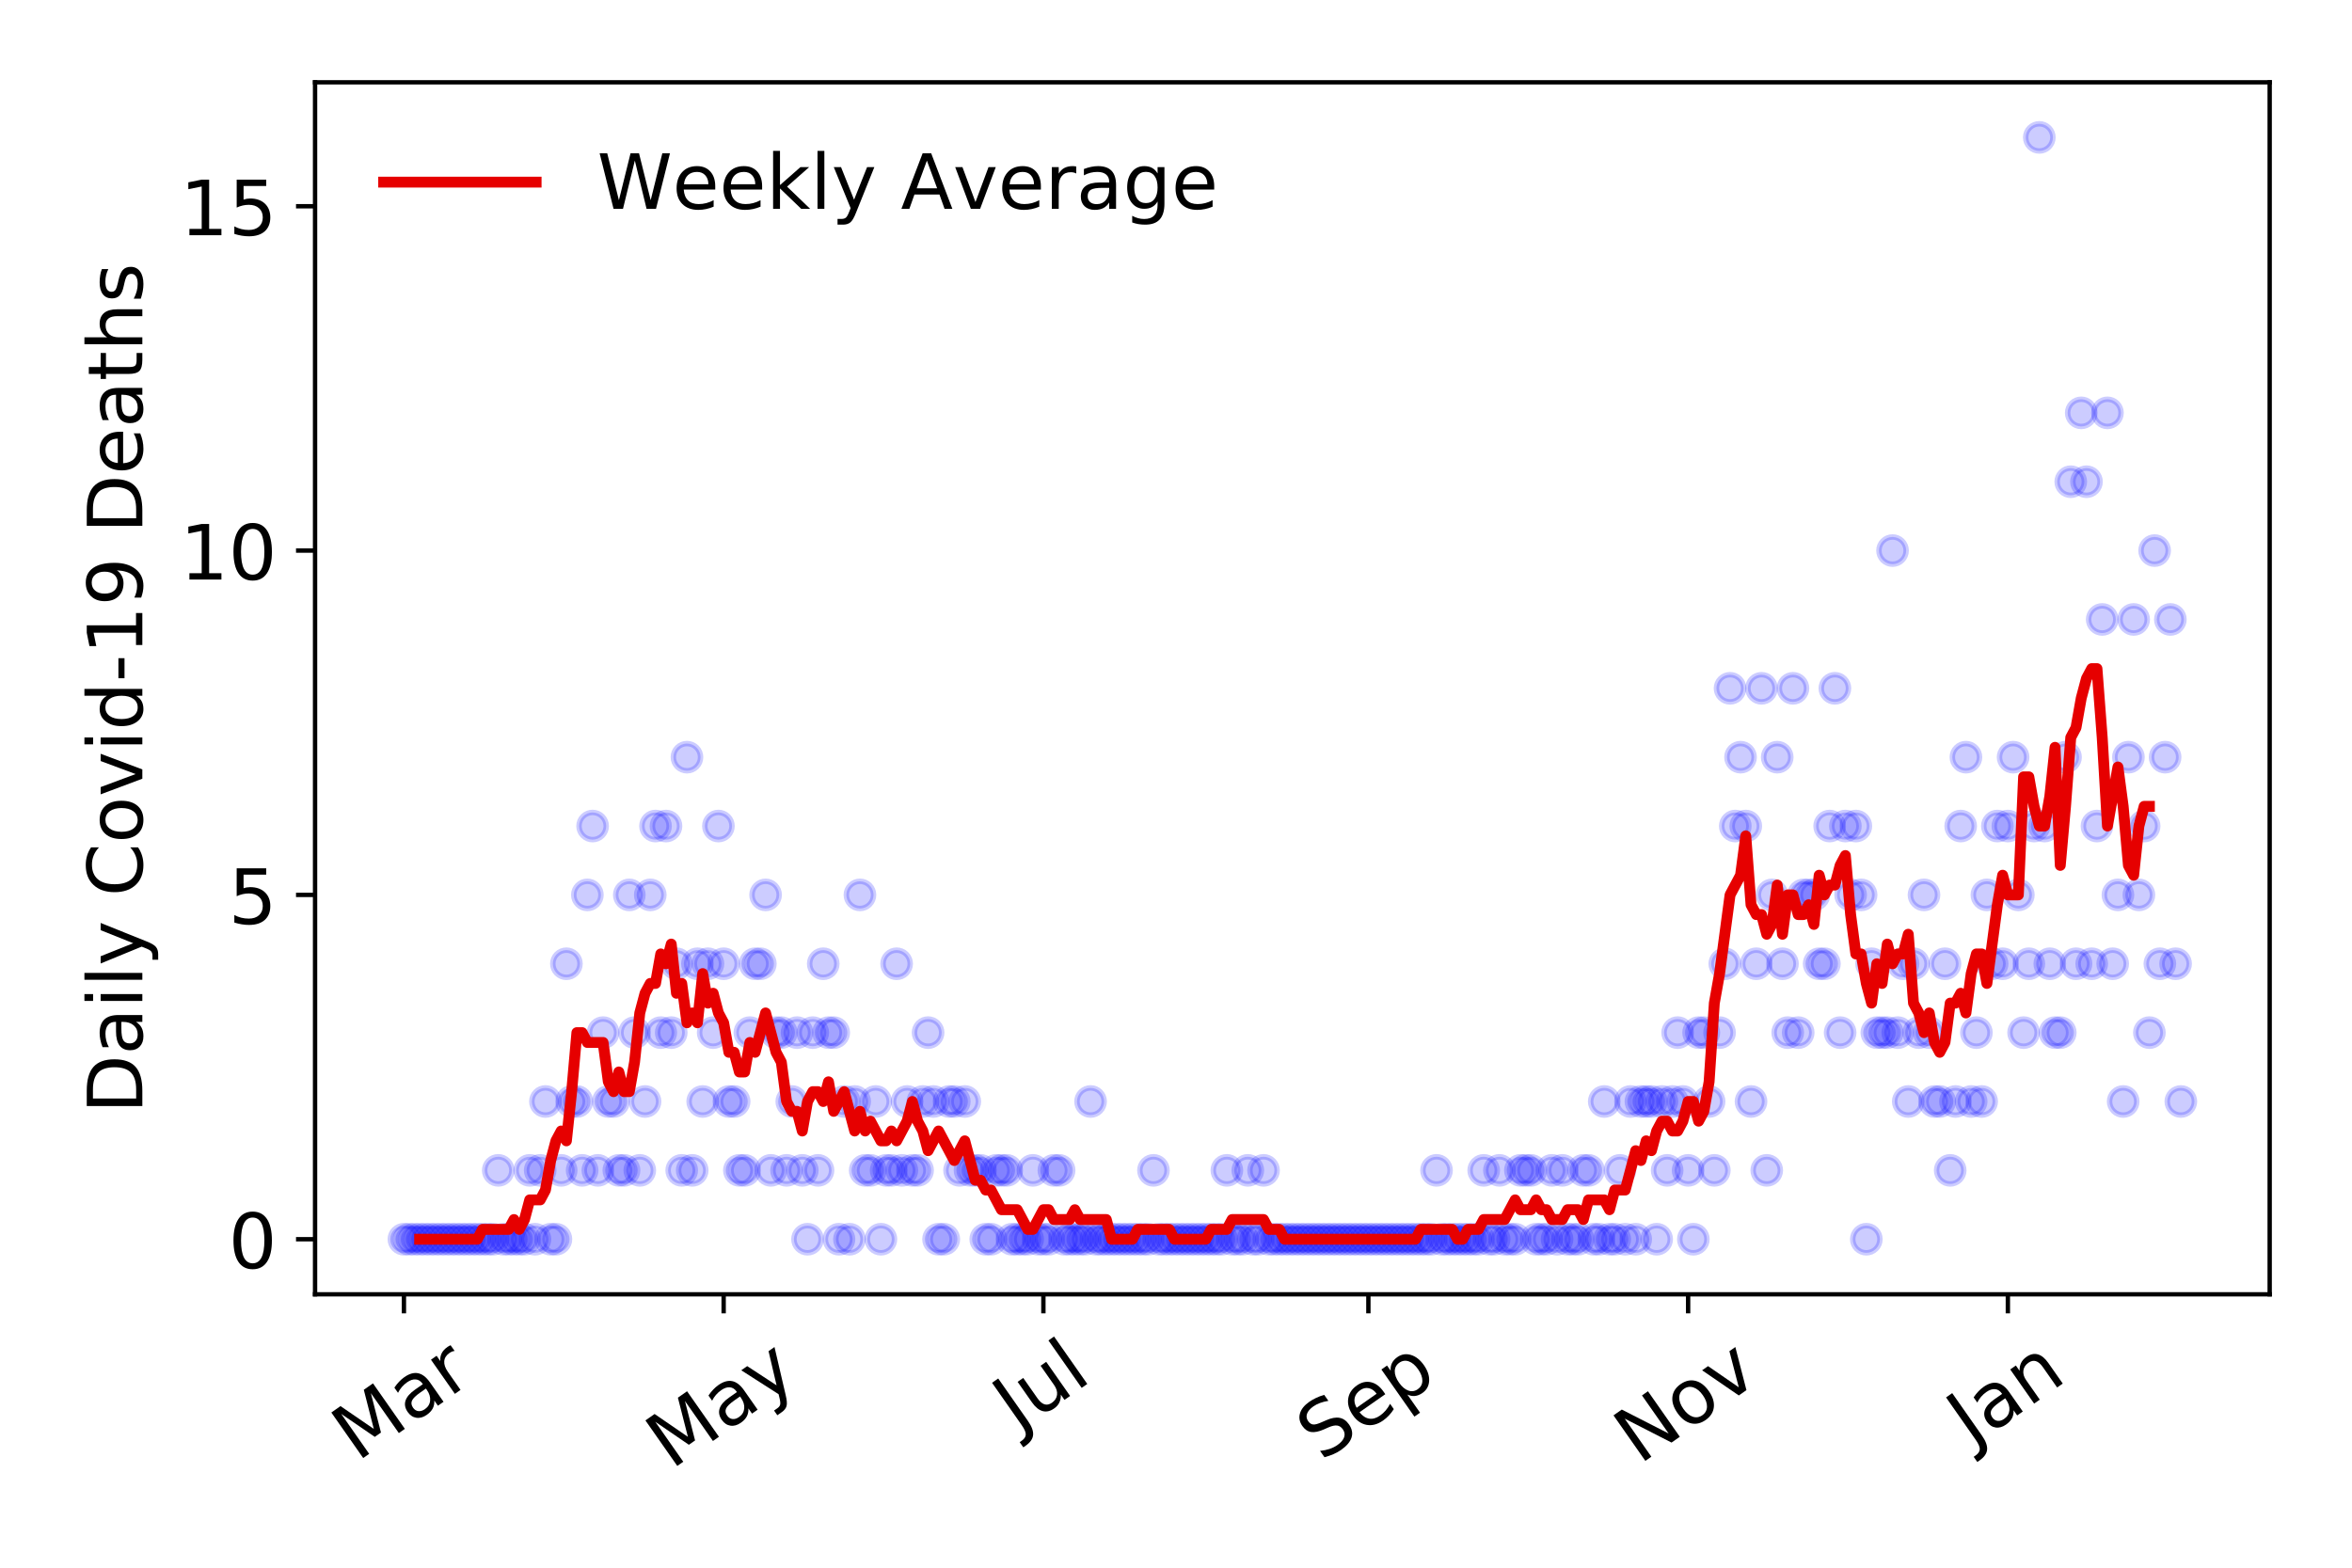 <?xml version="1.0" encoding="utf-8" standalone="no"?>
<!DOCTYPE svg PUBLIC "-//W3C//DTD SVG 1.1//EN"
  "http://www.w3.org/Graphics/SVG/1.1/DTD/svg11.dtd">
<!-- Created with matplotlib (https://matplotlib.org/) -->
<svg height="288pt" version="1.1" viewBox="0 0 432 288" width="432pt" xmlns="http://www.w3.org/2000/svg" xmlns:xlink="http://www.w3.org/1999/xlink">
 <defs>
  <style type="text/css">
*{stroke-linecap:butt;stroke-linejoin:round;}
  </style>
 </defs>
 <g id="figure_1">
  <g id="patch_1">
   <path d="M 0 288 
L 432 288 
L 432 0 
L 0 0 
z
" style="fill:#ffffff;"/>
  </g>
  <g id="axes_1">
   <g id="patch_2">
    <path d="M 57.87 237.778 
L 416.88 237.778 
L 416.88 15.12 
L 57.87 15.12 
z
" style="fill:#ffffff;"/>
   </g>
   <g id="matplotlib.axis_1">
    <g id="xtick_1">
     <g id="line2d_1">
      <defs>
       <path d="M 0 0 
L 0 3.5 
" id="m54d9e868c5" style="stroke:#000000;stroke-width:0.8;"/>
      </defs>
      <g>
       <use style="stroke:#000000;stroke-width:0.8;" x="74.189" xlink:href="#m54d9e868c5" y="237.778"/>
      </g>
     </g>
     <g id="text_1">
      <!-- Mar -->
      <defs>
       <path d="M 9.812 72.906 
L 24.516 72.906 
L 43.109 23.297 
L 61.812 72.906 
L 76.516 72.906 
L 76.516 0 
L 66.891 0 
L 66.891 64.016 
L 48.094 14.016 
L 38.188 14.016 
L 19.391 64.016 
L 19.391 0 
L 9.812 0 
z
" id="DejaVuSans-77"/>
       <path d="M 34.281 27.484 
Q 23.391 27.484 19.188 25 
Q 14.984 22.516 14.984 16.5 
Q 14.984 11.719 18.141 8.906 
Q 21.297 6.109 26.703 6.109 
Q 34.188 6.109 38.703 11.406 
Q 43.219 16.703 43.219 25.484 
L 43.219 27.484 
z
M 52.203 31.203 
L 52.203 0 
L 43.219 0 
L 43.219 8.297 
Q 40.141 3.328 35.547 0.953 
Q 30.953 -1.422 24.312 -1.422 
Q 15.922 -1.422 10.953 3.297 
Q 6 8.016 6 15.922 
Q 6 25.141 12.172 29.828 
Q 18.359 34.516 30.609 34.516 
L 43.219 34.516 
L 43.219 35.406 
Q 43.219 41.609 39.141 45 
Q 35.062 48.391 27.688 48.391 
Q 23 48.391 18.547 47.266 
Q 14.109 46.141 10.016 43.891 
L 10.016 52.203 
Q 14.938 54.109 19.578 55.047 
Q 24.219 56 28.609 56 
Q 40.484 56 46.344 49.844 
Q 52.203 43.703 52.203 31.203 
z
" id="DejaVuSans-97"/>
       <path d="M 41.109 46.297 
Q 39.594 47.172 37.812 47.578 
Q 36.031 48 33.891 48 
Q 26.266 48 22.188 43.047 
Q 18.109 38.094 18.109 28.812 
L 18.109 0 
L 9.078 0 
L 9.078 54.688 
L 18.109 54.688 
L 18.109 46.188 
Q 20.953 51.172 25.484 53.578 
Q 30.031 56 36.531 56 
Q 37.453 56 38.578 55.875 
Q 39.703 55.766 41.062 55.516 
z
" id="DejaVuSans-114"/>
      </defs>
      <g transform="translate(65.586 268.643)rotate(-35)scale(0.14 -0.14)">
       <use xlink:href="#DejaVuSans-77"/>
       <use x="86.279" xlink:href="#DejaVuSans-97"/>
       <use x="147.559" xlink:href="#DejaVuSans-114"/>
      </g>
     </g>
    </g>
    <g id="xtick_2">
     <g id="line2d_2">
      <g>
       <use style="stroke:#000000;stroke-width:0.8;" x="132.916" xlink:href="#m54d9e868c5" y="237.778"/>
      </g>
     </g>
     <g id="text_2">
      <!-- May -->
      <defs>
       <path d="M 32.172 -5.078 
Q 28.375 -14.844 24.75 -17.812 
Q 21.141 -20.797 15.094 -20.797 
L 7.906 -20.797 
L 7.906 -13.281 
L 13.188 -13.281 
Q 16.891 -13.281 18.938 -11.516 
Q 21 -9.766 23.484 -3.219 
L 25.094 0.875 
L 2.984 54.688 
L 12.5 54.688 
L 29.594 11.922 
L 46.688 54.688 
L 56.203 54.688 
z
" id="DejaVuSans-121"/>
      </defs>
      <g transform="translate(123.277 270.094)rotate(-35)scale(0.14 -0.14)">
       <use xlink:href="#DejaVuSans-77"/>
       <use x="86.279" xlink:href="#DejaVuSans-97"/>
       <use x="147.559" xlink:href="#DejaVuSans-121"/>
      </g>
     </g>
    </g>
    <g id="xtick_3">
     <g id="line2d_3">
      <g>
       <use style="stroke:#000000;stroke-width:0.8;" x="191.644" xlink:href="#m54d9e868c5" y="237.778"/>
      </g>
     </g>
     <g id="text_3">
      <!-- Jul -->
      <defs>
       <path d="M 9.812 72.906 
L 19.672 72.906 
L 19.672 5.078 
Q 19.672 -8.109 14.672 -14.062 
Q 9.672 -20.016 -1.422 -20.016 
L -5.172 -20.016 
L -5.172 -11.719 
L -2.094 -11.719 
Q 4.438 -11.719 7.125 -8.047 
Q 9.812 -4.391 9.812 5.078 
z
" id="DejaVuSans-74"/>
       <path d="M 8.5 21.578 
L 8.5 54.688 
L 17.484 54.688 
L 17.484 21.922 
Q 17.484 14.156 20.5 10.266 
Q 23.531 6.391 29.594 6.391 
Q 36.859 6.391 41.078 11.031 
Q 45.312 15.672 45.312 23.688 
L 45.312 54.688 
L 54.297 54.688 
L 54.297 0 
L 45.312 0 
L 45.312 8.406 
Q 42.047 3.422 37.719 1 
Q 33.406 -1.422 27.688 -1.422 
Q 18.266 -1.422 13.375 4.438 
Q 8.5 10.297 8.5 21.578 
z
M 31.109 56 
z
" id="DejaVuSans-117"/>
       <path d="M 9.422 75.984 
L 18.406 75.984 
L 18.406 0 
L 9.422 0 
z
" id="DejaVuSans-108"/>
      </defs>
      <g transform="translate(186.942 263.181)rotate(-35)scale(0.14 -0.14)">
       <use xlink:href="#DejaVuSans-74"/>
       <use x="29.492" xlink:href="#DejaVuSans-117"/>
       <use x="92.871" xlink:href="#DejaVuSans-108"/>
      </g>
     </g>
    </g>
    <g id="xtick_4">
     <g id="line2d_4">
      <g>
       <use style="stroke:#000000;stroke-width:0.8;" x="251.335" xlink:href="#m54d9e868c5" y="237.778"/>
      </g>
     </g>
     <g id="text_4">
      <!-- Sep -->
      <defs>
       <path d="M 53.516 70.516 
L 53.516 60.891 
Q 47.906 63.578 42.922 64.891 
Q 37.938 66.219 33.297 66.219 
Q 25.25 66.219 20.875 63.094 
Q 16.5 59.969 16.5 54.203 
Q 16.5 49.359 19.406 46.891 
Q 22.312 44.438 30.422 42.922 
L 36.375 41.703 
Q 47.406 39.594 52.656 34.297 
Q 57.906 29 57.906 20.125 
Q 57.906 9.516 50.797 4.047 
Q 43.703 -1.422 29.984 -1.422 
Q 24.812 -1.422 18.969 -0.25 
Q 13.141 0.922 6.891 3.219 
L 6.891 13.375 
Q 12.891 10.016 18.656 8.297 
Q 24.422 6.594 29.984 6.594 
Q 38.422 6.594 43.016 9.906 
Q 47.609 13.234 47.609 19.391 
Q 47.609 24.75 44.312 27.781 
Q 41.016 30.812 33.5 32.328 
L 27.484 33.5 
Q 16.453 35.688 11.516 40.375 
Q 6.594 45.062 6.594 53.422 
Q 6.594 63.094 13.406 68.656 
Q 20.219 74.219 32.172 74.219 
Q 37.312 74.219 42.625 73.281 
Q 47.953 72.359 53.516 70.516 
z
" id="DejaVuSans-83"/>
       <path d="M 56.203 29.594 
L 56.203 25.203 
L 14.891 25.203 
Q 15.484 15.922 20.484 11.062 
Q 25.484 6.203 34.422 6.203 
Q 39.594 6.203 44.453 7.469 
Q 49.312 8.734 54.109 11.281 
L 54.109 2.781 
Q 49.266 0.734 44.188 -0.344 
Q 39.109 -1.422 33.891 -1.422 
Q 20.797 -1.422 13.156 6.188 
Q 5.516 13.812 5.516 26.812 
Q 5.516 40.234 12.766 48.109 
Q 20.016 56 32.328 56 
Q 43.359 56 49.781 48.891 
Q 56.203 41.797 56.203 29.594 
z
M 47.219 32.234 
Q 47.125 39.594 43.094 43.984 
Q 39.062 48.391 32.422 48.391 
Q 24.906 48.391 20.391 44.141 
Q 15.875 39.891 15.188 32.172 
z
" id="DejaVuSans-101"/>
       <path d="M 18.109 8.203 
L 18.109 -20.797 
L 9.078 -20.797 
L 9.078 54.688 
L 18.109 54.688 
L 18.109 46.391 
Q 20.953 51.266 25.266 53.625 
Q 29.594 56 35.594 56 
Q 45.562 56 51.781 48.094 
Q 58.016 40.188 58.016 27.297 
Q 58.016 14.406 51.781 6.484 
Q 45.562 -1.422 35.594 -1.422 
Q 29.594 -1.422 25.266 0.953 
Q 20.953 3.328 18.109 8.203 
z
M 48.688 27.297 
Q 48.688 37.203 44.609 42.844 
Q 40.531 48.484 33.406 48.484 
Q 26.266 48.484 22.188 42.844 
Q 18.109 37.203 18.109 27.297 
Q 18.109 17.391 22.188 11.75 
Q 26.266 6.109 33.406 6.109 
Q 40.531 6.109 44.609 11.75 
Q 48.688 17.391 48.688 27.297 
z
" id="DejaVuSans-112"/>
      </defs>
      <g transform="translate(242.742 268.629)rotate(-35)scale(0.14 -0.14)">
       <use xlink:href="#DejaVuSans-83"/>
       <use x="63.477" xlink:href="#DejaVuSans-101"/>
       <use x="125" xlink:href="#DejaVuSans-112"/>
      </g>
     </g>
    </g>
    <g id="xtick_5">
     <g id="line2d_5">
      <g>
       <use style="stroke:#000000;stroke-width:0.8;" x="310.063" xlink:href="#m54d9e868c5" y="237.778"/>
      </g>
     </g>
     <g id="text_5">
      <!-- Nov -->
      <defs>
       <path d="M 9.812 72.906 
L 23.094 72.906 
L 55.422 11.922 
L 55.422 72.906 
L 64.984 72.906 
L 64.984 0 
L 51.703 0 
L 19.391 60.984 
L 19.391 0 
L 9.812 0 
z
" id="DejaVuSans-78"/>
       <path d="M 30.609 48.391 
Q 23.391 48.391 19.188 42.75 
Q 14.984 37.109 14.984 27.297 
Q 14.984 17.484 19.156 11.844 
Q 23.344 6.203 30.609 6.203 
Q 37.797 6.203 41.984 11.859 
Q 46.188 17.531 46.188 27.297 
Q 46.188 37.016 41.984 42.703 
Q 37.797 48.391 30.609 48.391 
z
M 30.609 56 
Q 42.328 56 49.016 48.375 
Q 55.719 40.766 55.719 27.297 
Q 55.719 13.875 49.016 6.219 
Q 42.328 -1.422 30.609 -1.422 
Q 18.844 -1.422 12.172 6.219 
Q 5.516 13.875 5.516 27.297 
Q 5.516 40.766 12.172 48.375 
Q 18.844 56 30.609 56 
z
" id="DejaVuSans-111"/>
       <path d="M 2.984 54.688 
L 12.5 54.688 
L 29.594 8.797 
L 46.688 54.688 
L 56.203 54.688 
L 35.688 0 
L 23.484 0 
z
" id="DejaVuSans-118"/>
      </defs>
      <g transform="translate(301.086 269.166)rotate(-35)scale(0.14 -0.14)">
       <use xlink:href="#DejaVuSans-78"/>
       <use x="74.805" xlink:href="#DejaVuSans-111"/>
       <use x="135.986" xlink:href="#DejaVuSans-118"/>
      </g>
     </g>
    </g>
    <g id="xtick_6">
     <g id="line2d_6">
      <g>
       <use style="stroke:#000000;stroke-width:0.8;" x="368.791" xlink:href="#m54d9e868c5" y="237.778"/>
      </g>
     </g>
     <g id="text_6">
      <!-- Jan -->
      <defs>
       <path d="M 54.891 33.016 
L 54.891 0 
L 45.906 0 
L 45.906 32.719 
Q 45.906 40.484 42.875 44.328 
Q 39.844 48.188 33.797 48.188 
Q 26.516 48.188 22.312 43.547 
Q 18.109 38.922 18.109 30.906 
L 18.109 0 
L 9.078 0 
L 9.078 54.688 
L 18.109 54.688 
L 18.109 46.188 
Q 21.344 51.125 25.703 53.562 
Q 30.078 56 35.797 56 
Q 45.219 56 50.047 50.172 
Q 54.891 44.344 54.891 33.016 
z
" id="DejaVuSans-110"/>
      </defs>
      <g transform="translate(362.167 265.871)rotate(-35)scale(0.14 -0.14)">
       <use xlink:href="#DejaVuSans-74"/>
       <use x="29.492" xlink:href="#DejaVuSans-97"/>
       <use x="90.771" xlink:href="#DejaVuSans-110"/>
      </g>
     </g>
    </g>
   </g>
   <g id="matplotlib.axis_2">
    <g id="ytick_1">
     <g id="line2d_7">
      <defs>
       <path d="M 0 0 
L -3.5 0 
" id="mc98471e5e8" style="stroke:#000000;stroke-width:0.8;"/>
      </defs>
      <g>
       <use style="stroke:#000000;stroke-width:0.8;" x="57.87" xlink:href="#mc98471e5e8" y="227.657"/>
      </g>
     </g>
     <g id="text_7">
      <!-- 0 -->
      <defs>
       <path d="M 31.781 66.406 
Q 24.172 66.406 20.328 58.906 
Q 16.5 51.422 16.5 36.375 
Q 16.5 21.391 20.328 13.891 
Q 24.172 6.391 31.781 6.391 
Q 39.453 6.391 43.281 13.891 
Q 47.125 21.391 47.125 36.375 
Q 47.125 51.422 43.281 58.906 
Q 39.453 66.406 31.781 66.406 
z
M 31.781 74.219 
Q 44.047 74.219 50.516 64.516 
Q 56.984 54.828 56.984 36.375 
Q 56.984 17.969 50.516 8.266 
Q 44.047 -1.422 31.781 -1.422 
Q 19.531 -1.422 13.062 8.266 
Q 6.594 17.969 6.594 36.375 
Q 6.594 54.828 13.062 64.516 
Q 19.531 74.219 31.781 74.219 
z
" id="DejaVuSans-48"/>
      </defs>
      <g transform="translate(41.962 232.976)scale(0.14 -0.14)">
       <use xlink:href="#DejaVuSans-48"/>
      </g>
     </g>
    </g>
    <g id="ytick_2">
     <g id="line2d_8">
      <g>
       <use style="stroke:#000000;stroke-width:0.8;" x="57.87" xlink:href="#mc98471e5e8" y="164.402"/>
      </g>
     </g>
     <g id="text_8">
      <!-- 5 -->
      <defs>
       <path d="M 10.797 72.906 
L 49.516 72.906 
L 49.516 64.594 
L 19.828 64.594 
L 19.828 46.734 
Q 21.969 47.469 24.109 47.828 
Q 26.266 48.188 28.422 48.188 
Q 40.625 48.188 47.75 41.5 
Q 54.891 34.812 54.891 23.391 
Q 54.891 11.625 47.562 5.094 
Q 40.234 -1.422 26.906 -1.422 
Q 22.312 -1.422 17.547 -0.641 
Q 12.797 0.141 7.719 1.703 
L 7.719 11.625 
Q 12.109 9.234 16.797 8.062 
Q 21.484 6.891 26.703 6.891 
Q 35.156 6.891 40.078 11.328 
Q 45.016 15.766 45.016 23.391 
Q 45.016 31 40.078 35.438 
Q 35.156 39.891 26.703 39.891 
Q 22.75 39.891 18.812 39.016 
Q 14.891 38.141 10.797 36.281 
z
" id="DejaVuSans-53"/>
      </defs>
      <g transform="translate(41.962 169.721)scale(0.14 -0.14)">
       <use xlink:href="#DejaVuSans-53"/>
      </g>
     </g>
    </g>
    <g id="ytick_3">
     <g id="line2d_9">
      <g>
       <use style="stroke:#000000;stroke-width:0.8;" x="57.87" xlink:href="#mc98471e5e8" y="101.147"/>
      </g>
     </g>
     <g id="text_9">
      <!-- 10 -->
      <defs>
       <path d="M 12.406 8.297 
L 28.516 8.297 
L 28.516 63.922 
L 10.984 60.406 
L 10.984 69.391 
L 28.422 72.906 
L 38.281 72.906 
L 38.281 8.297 
L 54.391 8.297 
L 54.391 0 
L 12.406 0 
z
" id="DejaVuSans-49"/>
      </defs>
      <g transform="translate(33.055 106.466)scale(0.14 -0.14)">
       <use xlink:href="#DejaVuSans-49"/>
       <use x="63.623" xlink:href="#DejaVuSans-48"/>
      </g>
     </g>
    </g>
    <g id="ytick_4">
     <g id="line2d_10">
      <g>
       <use style="stroke:#000000;stroke-width:0.8;" x="57.87" xlink:href="#mc98471e5e8" y="37.892"/>
      </g>
     </g>
     <g id="text_10">
      <!-- 15 -->
      <g transform="translate(33.055 43.211)scale(0.14 -0.14)">
       <use xlink:href="#DejaVuSans-49"/>
       <use x="63.623" xlink:href="#DejaVuSans-53"/>
      </g>
     </g>
    </g>
    <g id="text_11">
     <!-- Daily Covid-19 Deaths -->
     <defs>
      <path d="M 19.672 64.797 
L 19.672 8.109 
L 31.594 8.109 
Q 46.688 8.109 53.688 14.938 
Q 60.688 21.781 60.688 36.531 
Q 60.688 51.172 53.688 57.984 
Q 46.688 64.797 31.594 64.797 
z
M 9.812 72.906 
L 30.078 72.906 
Q 51.266 72.906 61.172 64.094 
Q 71.094 55.281 71.094 36.531 
Q 71.094 17.672 61.125 8.828 
Q 51.172 0 30.078 0 
L 9.812 0 
z
" id="DejaVuSans-68"/>
      <path d="M 9.422 54.688 
L 18.406 54.688 
L 18.406 0 
L 9.422 0 
z
M 9.422 75.984 
L 18.406 75.984 
L 18.406 64.594 
L 9.422 64.594 
z
" id="DejaVuSans-105"/>
      <path id="DejaVuSans-32"/>
      <path d="M 64.406 67.281 
L 64.406 56.891 
Q 59.422 61.531 53.781 63.812 
Q 48.141 66.109 41.797 66.109 
Q 29.297 66.109 22.656 58.469 
Q 16.016 50.828 16.016 36.375 
Q 16.016 21.969 22.656 14.328 
Q 29.297 6.688 41.797 6.688 
Q 48.141 6.688 53.781 8.984 
Q 59.422 11.281 64.406 15.922 
L 64.406 5.609 
Q 59.234 2.094 53.438 0.328 
Q 47.656 -1.422 41.219 -1.422 
Q 24.656 -1.422 15.125 8.703 
Q 5.609 18.844 5.609 36.375 
Q 5.609 53.953 15.125 64.078 
Q 24.656 74.219 41.219 74.219 
Q 47.75 74.219 53.531 72.484 
Q 59.328 70.75 64.406 67.281 
z
" id="DejaVuSans-67"/>
      <path d="M 45.406 46.391 
L 45.406 75.984 
L 54.391 75.984 
L 54.391 0 
L 45.406 0 
L 45.406 8.203 
Q 42.578 3.328 38.25 0.953 
Q 33.938 -1.422 27.875 -1.422 
Q 17.969 -1.422 11.734 6.484 
Q 5.516 14.406 5.516 27.297 
Q 5.516 40.188 11.734 48.094 
Q 17.969 56 27.875 56 
Q 33.938 56 38.25 53.625 
Q 42.578 51.266 45.406 46.391 
z
M 14.797 27.297 
Q 14.797 17.391 18.875 11.75 
Q 22.953 6.109 30.078 6.109 
Q 37.203 6.109 41.297 11.75 
Q 45.406 17.391 45.406 27.297 
Q 45.406 37.203 41.297 42.844 
Q 37.203 48.484 30.078 48.484 
Q 22.953 48.484 18.875 42.844 
Q 14.797 37.203 14.797 27.297 
z
" id="DejaVuSans-100"/>
      <path d="M 4.891 31.391 
L 31.203 31.391 
L 31.203 23.391 
L 4.891 23.391 
z
" id="DejaVuSans-45"/>
      <path d="M 10.984 1.516 
L 10.984 10.5 
Q 14.703 8.734 18.5 7.812 
Q 22.312 6.891 25.984 6.891 
Q 35.75 6.891 40.891 13.453 
Q 46.047 20.016 46.781 33.406 
Q 43.953 29.203 39.594 26.953 
Q 35.25 24.703 29.984 24.703 
Q 19.047 24.703 12.672 31.312 
Q 6.297 37.938 6.297 49.422 
Q 6.297 60.641 12.938 67.422 
Q 19.578 74.219 30.609 74.219 
Q 43.266 74.219 49.922 64.516 
Q 56.594 54.828 56.594 36.375 
Q 56.594 19.141 48.406 8.859 
Q 40.234 -1.422 26.422 -1.422 
Q 22.703 -1.422 18.891 -0.688 
Q 15.094 0.047 10.984 1.516 
z
M 30.609 32.422 
Q 37.25 32.422 41.125 36.953 
Q 45.016 41.5 45.016 49.422 
Q 45.016 57.281 41.125 61.844 
Q 37.25 66.406 30.609 66.406 
Q 23.969 66.406 20.094 61.844 
Q 16.219 57.281 16.219 49.422 
Q 16.219 41.5 20.094 36.953 
Q 23.969 32.422 30.609 32.422 
z
" id="DejaVuSans-57"/>
      <path d="M 18.312 70.219 
L 18.312 54.688 
L 36.812 54.688 
L 36.812 47.703 
L 18.312 47.703 
L 18.312 18.016 
Q 18.312 11.328 20.141 9.422 
Q 21.969 7.516 27.594 7.516 
L 36.812 7.516 
L 36.812 0 
L 27.594 0 
Q 17.188 0 13.234 3.875 
Q 9.281 7.766 9.281 18.016 
L 9.281 47.703 
L 2.688 47.703 
L 2.688 54.688 
L 9.281 54.688 
L 9.281 70.219 
z
" id="DejaVuSans-116"/>
      <path d="M 54.891 33.016 
L 54.891 0 
L 45.906 0 
L 45.906 32.719 
Q 45.906 40.484 42.875 44.328 
Q 39.844 48.188 33.797 48.188 
Q 26.516 48.188 22.312 43.547 
Q 18.109 38.922 18.109 30.906 
L 18.109 0 
L 9.078 0 
L 9.078 75.984 
L 18.109 75.984 
L 18.109 46.188 
Q 21.344 51.125 25.703 53.562 
Q 30.078 56 35.797 56 
Q 45.219 56 50.047 50.172 
Q 54.891 44.344 54.891 33.016 
z
" id="DejaVuSans-104"/>
      <path d="M 44.281 53.078 
L 44.281 44.578 
Q 40.484 46.531 36.375 47.5 
Q 32.281 48.484 27.875 48.484 
Q 21.188 48.484 17.844 46.438 
Q 14.5 44.391 14.5 40.281 
Q 14.5 37.156 16.891 35.375 
Q 19.281 33.594 26.516 31.984 
L 29.594 31.297 
Q 39.156 29.25 43.188 25.516 
Q 47.219 21.781 47.219 15.094 
Q 47.219 7.469 41.188 3.016 
Q 35.156 -1.422 24.609 -1.422 
Q 20.219 -1.422 15.453 -0.562 
Q 10.688 0.297 5.422 2 
L 5.422 11.281 
Q 10.406 8.688 15.234 7.391 
Q 20.062 6.109 24.812 6.109 
Q 31.156 6.109 34.562 8.281 
Q 37.984 10.453 37.984 14.406 
Q 37.984 18.062 35.516 20.016 
Q 33.062 21.969 24.703 23.781 
L 21.578 24.516 
Q 13.234 26.266 9.516 29.906 
Q 5.812 33.547 5.812 39.891 
Q 5.812 47.609 11.281 51.797 
Q 16.75 56 26.812 56 
Q 31.781 56 36.172 55.266 
Q 40.578 54.547 44.281 53.078 
z
" id="DejaVuSans-115"/>
     </defs>
     <g transform="translate(26.143 204.56)rotate(-90)scale(0.14 -0.14)">
      <use xlink:href="#DejaVuSans-68"/>
      <use x="77.002" xlink:href="#DejaVuSans-97"/>
      <use x="138.281" xlink:href="#DejaVuSans-105"/>
      <use x="166.064" xlink:href="#DejaVuSans-108"/>
      <use x="193.848" xlink:href="#DejaVuSans-121"/>
      <use x="253.027" xlink:href="#DejaVuSans-32"/>
      <use x="284.814" xlink:href="#DejaVuSans-67"/>
      <use x="354.639" xlink:href="#DejaVuSans-111"/>
      <use x="415.82" xlink:href="#DejaVuSans-118"/>
      <use x="475" xlink:href="#DejaVuSans-105"/>
      <use x="502.783" xlink:href="#DejaVuSans-100"/>
      <use x="566.26" xlink:href="#DejaVuSans-45"/>
      <use x="602.344" xlink:href="#DejaVuSans-49"/>
      <use x="665.967" xlink:href="#DejaVuSans-57"/>
      <use x="729.59" xlink:href="#DejaVuSans-32"/>
      <use x="761.377" xlink:href="#DejaVuSans-68"/>
      <use x="838.379" xlink:href="#DejaVuSans-101"/>
      <use x="899.902" xlink:href="#DejaVuSans-97"/>
      <use x="961.182" xlink:href="#DejaVuSans-116"/>
      <use x="1000.391" xlink:href="#DejaVuSans-104"/>
      <use x="1063.77" xlink:href="#DejaVuSans-115"/>
     </g>
    </g>
   </g>
   <g id="line2d_11">
    <defs>
     <path d="M 0 2.5 
C 0.663 2.5 1.299 2.237 1.768 1.768 
C 2.237 1.299 2.5 0.663 2.5 0 
C 2.5 -0.663 2.237 -1.299 1.768 -1.768 
C 1.299 -2.237 0.663 -2.5 0 -2.5 
C -0.663 -2.5 -1.299 -2.237 -1.768 -1.768 
C -2.237 -1.299 -2.5 -0.663 -2.5 0 
C -2.5 0.663 -2.237 1.299 -1.768 1.768 
C -1.299 2.237 -0.663 2.5 0 2.5 
z
" id="mca9c96746c" style="stroke:#0000ff;stroke-opacity:0.2;"/>
    </defs>
    <g clip-path="url(#pb9da5f5d67)">
     <use style="fill:#0000ff;fill-opacity:0.2;stroke:#0000ff;stroke-opacity:0.2;" x="74.189" xlink:href="#mca9c96746c" y="227.657"/>
     <use style="fill:#0000ff;fill-opacity:0.2;stroke:#0000ff;stroke-opacity:0.2;" x="75.151" xlink:href="#mca9c96746c" y="227.657"/>
     <use style="fill:#0000ff;fill-opacity:0.2;stroke:#0000ff;stroke-opacity:0.2;" x="76.114" xlink:href="#mca9c96746c" y="227.657"/>
     <use style="fill:#0000ff;fill-opacity:0.2;stroke:#0000ff;stroke-opacity:0.2;" x="77.077" xlink:href="#mca9c96746c" y="227.657"/>
     <use style="fill:#0000ff;fill-opacity:0.2;stroke:#0000ff;stroke-opacity:0.2;" x="78.04" xlink:href="#mca9c96746c" y="227.657"/>
     <use style="fill:#0000ff;fill-opacity:0.2;stroke:#0000ff;stroke-opacity:0.2;" x="79.002" xlink:href="#mca9c96746c" y="227.657"/>
     <use style="fill:#0000ff;fill-opacity:0.2;stroke:#0000ff;stroke-opacity:0.2;" x="79.965" xlink:href="#mca9c96746c" y="227.657"/>
     <use style="fill:#0000ff;fill-opacity:0.2;stroke:#0000ff;stroke-opacity:0.2;" x="80.928" xlink:href="#mca9c96746c" y="227.657"/>
     <use style="fill:#0000ff;fill-opacity:0.2;stroke:#0000ff;stroke-opacity:0.2;" x="81.891" xlink:href="#mca9c96746c" y="227.657"/>
     <use style="fill:#0000ff;fill-opacity:0.2;stroke:#0000ff;stroke-opacity:0.2;" x="82.853" xlink:href="#mca9c96746c" y="227.657"/>
     <use style="fill:#0000ff;fill-opacity:0.2;stroke:#0000ff;stroke-opacity:0.2;" x="83.816" xlink:href="#mca9c96746c" y="227.657"/>
     <use style="fill:#0000ff;fill-opacity:0.2;stroke:#0000ff;stroke-opacity:0.2;" x="84.779" xlink:href="#mca9c96746c" y="227.657"/>
     <use style="fill:#0000ff;fill-opacity:0.2;stroke:#0000ff;stroke-opacity:0.2;" x="85.742" xlink:href="#mca9c96746c" y="227.657"/>
     <use style="fill:#0000ff;fill-opacity:0.2;stroke:#0000ff;stroke-opacity:0.2;" x="86.704" xlink:href="#mca9c96746c" y="227.657"/>
     <use style="fill:#0000ff;fill-opacity:0.2;stroke:#0000ff;stroke-opacity:0.2;" x="87.667" xlink:href="#mca9c96746c" y="227.657"/>
     <use style="fill:#0000ff;fill-opacity:0.2;stroke:#0000ff;stroke-opacity:0.2;" x="88.63" xlink:href="#mca9c96746c" y="227.657"/>
     <use style="fill:#0000ff;fill-opacity:0.2;stroke:#0000ff;stroke-opacity:0.2;" x="89.593" xlink:href="#mca9c96746c" y="227.657"/>
     <use style="fill:#0000ff;fill-opacity:0.2;stroke:#0000ff;stroke-opacity:0.2;" x="90.555" xlink:href="#mca9c96746c" y="227.657"/>
     <use style="fill:#0000ff;fill-opacity:0.2;stroke:#0000ff;stroke-opacity:0.2;" x="91.518" xlink:href="#mca9c96746c" y="215.006"/>
     <use style="fill:#0000ff;fill-opacity:0.2;stroke:#0000ff;stroke-opacity:0.2;" x="92.481" xlink:href="#mca9c96746c" y="227.657"/>
     <use style="fill:#0000ff;fill-opacity:0.2;stroke:#0000ff;stroke-opacity:0.2;" x="93.444" xlink:href="#mca9c96746c" y="227.657"/>
     <use style="fill:#0000ff;fill-opacity:0.2;stroke:#0000ff;stroke-opacity:0.2;" x="94.406" xlink:href="#mca9c96746c" y="227.657"/>
     <use style="fill:#0000ff;fill-opacity:0.2;stroke:#0000ff;stroke-opacity:0.2;" x="95.369" xlink:href="#mca9c96746c" y="227.657"/>
     <use style="fill:#0000ff;fill-opacity:0.2;stroke:#0000ff;stroke-opacity:0.2;" x="96.332" xlink:href="#mca9c96746c" y="227.657"/>
     <use style="fill:#0000ff;fill-opacity:0.2;stroke:#0000ff;stroke-opacity:0.2;" x="97.295" xlink:href="#mca9c96746c" y="215.006"/>
     <use style="fill:#0000ff;fill-opacity:0.2;stroke:#0000ff;stroke-opacity:0.2;" x="98.257" xlink:href="#mca9c96746c" y="227.657"/>
     <use style="fill:#0000ff;fill-opacity:0.2;stroke:#0000ff;stroke-opacity:0.2;" x="99.22" xlink:href="#mca9c96746c" y="215.006"/>
     <use style="fill:#0000ff;fill-opacity:0.2;stroke:#0000ff;stroke-opacity:0.2;" x="100.183" xlink:href="#mca9c96746c" y="202.355"/>
     <use style="fill:#0000ff;fill-opacity:0.2;stroke:#0000ff;stroke-opacity:0.2;" x="101.146" xlink:href="#mca9c96746c" y="227.657"/>
     <use style="fill:#0000ff;fill-opacity:0.2;stroke:#0000ff;stroke-opacity:0.2;" x="102.108" xlink:href="#mca9c96746c" y="227.657"/>
     <use style="fill:#0000ff;fill-opacity:0.2;stroke:#0000ff;stroke-opacity:0.2;" x="103.071" xlink:href="#mca9c96746c" y="215.006"/>
     <use style="fill:#0000ff;fill-opacity:0.2;stroke:#0000ff;stroke-opacity:0.2;" x="104.034" xlink:href="#mca9c96746c" y="177.053"/>
     <use style="fill:#0000ff;fill-opacity:0.2;stroke:#0000ff;stroke-opacity:0.2;" x="104.997" xlink:href="#mca9c96746c" y="202.355"/>
     <use style="fill:#0000ff;fill-opacity:0.2;stroke:#0000ff;stroke-opacity:0.2;" x="105.959" xlink:href="#mca9c96746c" y="202.355"/>
     <use style="fill:#0000ff;fill-opacity:0.2;stroke:#0000ff;stroke-opacity:0.2;" x="106.922" xlink:href="#mca9c96746c" y="215.006"/>
     <use style="fill:#0000ff;fill-opacity:0.2;stroke:#0000ff;stroke-opacity:0.2;" x="107.885" xlink:href="#mca9c96746c" y="164.402"/>
     <use style="fill:#0000ff;fill-opacity:0.2;stroke:#0000ff;stroke-opacity:0.2;" x="108.848" xlink:href="#mca9c96746c" y="151.751"/>
     <use style="fill:#0000ff;fill-opacity:0.2;stroke:#0000ff;stroke-opacity:0.2;" x="109.81" xlink:href="#mca9c96746c" y="215.006"/>
     <use style="fill:#0000ff;fill-opacity:0.2;stroke:#0000ff;stroke-opacity:0.2;" x="110.773" xlink:href="#mca9c96746c" y="189.704"/>
     <use style="fill:#0000ff;fill-opacity:0.2;stroke:#0000ff;stroke-opacity:0.2;" x="111.736" xlink:href="#mca9c96746c" y="202.355"/>
     <use style="fill:#0000ff;fill-opacity:0.2;stroke:#0000ff;stroke-opacity:0.2;" x="112.699" xlink:href="#mca9c96746c" y="202.355"/>
     <use style="fill:#0000ff;fill-opacity:0.2;stroke:#0000ff;stroke-opacity:0.2;" x="113.661" xlink:href="#mca9c96746c" y="215.006"/>
     <use style="fill:#0000ff;fill-opacity:0.2;stroke:#0000ff;stroke-opacity:0.2;" x="114.624" xlink:href="#mca9c96746c" y="215.006"/>
     <use style="fill:#0000ff;fill-opacity:0.2;stroke:#0000ff;stroke-opacity:0.2;" x="115.587" xlink:href="#mca9c96746c" y="164.402"/>
     <use style="fill:#0000ff;fill-opacity:0.2;stroke:#0000ff;stroke-opacity:0.2;" x="116.55" xlink:href="#mca9c96746c" y="189.704"/>
     <use style="fill:#0000ff;fill-opacity:0.2;stroke:#0000ff;stroke-opacity:0.2;" x="117.512" xlink:href="#mca9c96746c" y="215.006"/>
     <use style="fill:#0000ff;fill-opacity:0.2;stroke:#0000ff;stroke-opacity:0.2;" x="118.475" xlink:href="#mca9c96746c" y="202.355"/>
     <use style="fill:#0000ff;fill-opacity:0.2;stroke:#0000ff;stroke-opacity:0.2;" x="119.438" xlink:href="#mca9c96746c" y="164.402"/>
     <use style="fill:#0000ff;fill-opacity:0.2;stroke:#0000ff;stroke-opacity:0.2;" x="120.401" xlink:href="#mca9c96746c" y="151.751"/>
     <use style="fill:#0000ff;fill-opacity:0.2;stroke:#0000ff;stroke-opacity:0.2;" x="121.363" xlink:href="#mca9c96746c" y="189.704"/>
     <use style="fill:#0000ff;fill-opacity:0.2;stroke:#0000ff;stroke-opacity:0.2;" x="122.326" xlink:href="#mca9c96746c" y="151.751"/>
     <use style="fill:#0000ff;fill-opacity:0.2;stroke:#0000ff;stroke-opacity:0.2;" x="123.289" xlink:href="#mca9c96746c" y="189.704"/>
     <use style="fill:#0000ff;fill-opacity:0.2;stroke:#0000ff;stroke-opacity:0.2;" x="124.252" xlink:href="#mca9c96746c" y="177.053"/>
     <use style="fill:#0000ff;fill-opacity:0.2;stroke:#0000ff;stroke-opacity:0.2;" x="125.214" xlink:href="#mca9c96746c" y="215.006"/>
     <use style="fill:#0000ff;fill-opacity:0.2;stroke:#0000ff;stroke-opacity:0.2;" x="126.177" xlink:href="#mca9c96746c" y="139.1"/>
     <use style="fill:#0000ff;fill-opacity:0.2;stroke:#0000ff;stroke-opacity:0.2;" x="127.14" xlink:href="#mca9c96746c" y="215.006"/>
     <use style="fill:#0000ff;fill-opacity:0.2;stroke:#0000ff;stroke-opacity:0.2;" x="128.103" xlink:href="#mca9c96746c" y="177.053"/>
     <use style="fill:#0000ff;fill-opacity:0.2;stroke:#0000ff;stroke-opacity:0.2;" x="129.065" xlink:href="#mca9c96746c" y="202.355"/>
     <use style="fill:#0000ff;fill-opacity:0.2;stroke:#0000ff;stroke-opacity:0.2;" x="130.028" xlink:href="#mca9c96746c" y="177.053"/>
     <use style="fill:#0000ff;fill-opacity:0.2;stroke:#0000ff;stroke-opacity:0.2;" x="130.991" xlink:href="#mca9c96746c" y="189.704"/>
     <use style="fill:#0000ff;fill-opacity:0.2;stroke:#0000ff;stroke-opacity:0.2;" x="131.954" xlink:href="#mca9c96746c" y="151.751"/>
     <use style="fill:#0000ff;fill-opacity:0.2;stroke:#0000ff;stroke-opacity:0.2;" x="132.916" xlink:href="#mca9c96746c" y="177.053"/>
     <use style="fill:#0000ff;fill-opacity:0.2;stroke:#0000ff;stroke-opacity:0.2;" x="133.879" xlink:href="#mca9c96746c" y="202.355"/>
     <use style="fill:#0000ff;fill-opacity:0.2;stroke:#0000ff;stroke-opacity:0.2;" x="134.842" xlink:href="#mca9c96746c" y="202.355"/>
     <use style="fill:#0000ff;fill-opacity:0.2;stroke:#0000ff;stroke-opacity:0.2;" x="135.805" xlink:href="#mca9c96746c" y="215.006"/>
     <use style="fill:#0000ff;fill-opacity:0.2;stroke:#0000ff;stroke-opacity:0.2;" x="136.767" xlink:href="#mca9c96746c" y="215.006"/>
     <use style="fill:#0000ff;fill-opacity:0.2;stroke:#0000ff;stroke-opacity:0.2;" x="137.73" xlink:href="#mca9c96746c" y="189.704"/>
     <use style="fill:#0000ff;fill-opacity:0.2;stroke:#0000ff;stroke-opacity:0.2;" x="138.693" xlink:href="#mca9c96746c" y="177.053"/>
     <use style="fill:#0000ff;fill-opacity:0.2;stroke:#0000ff;stroke-opacity:0.2;" x="139.656" xlink:href="#mca9c96746c" y="177.053"/>
     <use style="fill:#0000ff;fill-opacity:0.2;stroke:#0000ff;stroke-opacity:0.2;" x="140.618" xlink:href="#mca9c96746c" y="164.402"/>
     <use style="fill:#0000ff;fill-opacity:0.2;stroke:#0000ff;stroke-opacity:0.2;" x="141.581" xlink:href="#mca9c96746c" y="215.006"/>
     <use style="fill:#0000ff;fill-opacity:0.2;stroke:#0000ff;stroke-opacity:0.2;" x="142.544" xlink:href="#mca9c96746c" y="189.704"/>
     <use style="fill:#0000ff;fill-opacity:0.2;stroke:#0000ff;stroke-opacity:0.2;" x="143.507" xlink:href="#mca9c96746c" y="189.704"/>
     <use style="fill:#0000ff;fill-opacity:0.2;stroke:#0000ff;stroke-opacity:0.2;" x="144.469" xlink:href="#mca9c96746c" y="215.006"/>
     <use style="fill:#0000ff;fill-opacity:0.2;stroke:#0000ff;stroke-opacity:0.2;" x="145.432" xlink:href="#mca9c96746c" y="202.355"/>
     <use style="fill:#0000ff;fill-opacity:0.2;stroke:#0000ff;stroke-opacity:0.2;" x="146.395" xlink:href="#mca9c96746c" y="189.704"/>
     <use style="fill:#0000ff;fill-opacity:0.2;stroke:#0000ff;stroke-opacity:0.2;" x="147.358" xlink:href="#mca9c96746c" y="215.006"/>
     <use style="fill:#0000ff;fill-opacity:0.2;stroke:#0000ff;stroke-opacity:0.2;" x="148.32" xlink:href="#mca9c96746c" y="227.657"/>
     <use style="fill:#0000ff;fill-opacity:0.2;stroke:#0000ff;stroke-opacity:0.2;" x="149.283" xlink:href="#mca9c96746c" y="189.704"/>
     <use style="fill:#0000ff;fill-opacity:0.2;stroke:#0000ff;stroke-opacity:0.2;" x="150.246" xlink:href="#mca9c96746c" y="215.006"/>
     <use style="fill:#0000ff;fill-opacity:0.2;stroke:#0000ff;stroke-opacity:0.2;" x="151.209" xlink:href="#mca9c96746c" y="177.053"/>
     <use style="fill:#0000ff;fill-opacity:0.2;stroke:#0000ff;stroke-opacity:0.2;" x="152.172" xlink:href="#mca9c96746c" y="189.704"/>
     <use style="fill:#0000ff;fill-opacity:0.2;stroke:#0000ff;stroke-opacity:0.2;" x="153.134" xlink:href="#mca9c96746c" y="189.704"/>
     <use style="fill:#0000ff;fill-opacity:0.2;stroke:#0000ff;stroke-opacity:0.2;" x="154.097" xlink:href="#mca9c96746c" y="227.657"/>
     <use style="fill:#0000ff;fill-opacity:0.2;stroke:#0000ff;stroke-opacity:0.2;" x="155.06" xlink:href="#mca9c96746c" y="202.355"/>
     <use style="fill:#0000ff;fill-opacity:0.2;stroke:#0000ff;stroke-opacity:0.2;" x="156.023" xlink:href="#mca9c96746c" y="227.657"/>
     <use style="fill:#0000ff;fill-opacity:0.2;stroke:#0000ff;stroke-opacity:0.2;" x="156.985" xlink:href="#mca9c96746c" y="202.355"/>
     <use style="fill:#0000ff;fill-opacity:0.2;stroke:#0000ff;stroke-opacity:0.2;" x="157.948" xlink:href="#mca9c96746c" y="164.402"/>
     <use style="fill:#0000ff;fill-opacity:0.2;stroke:#0000ff;stroke-opacity:0.2;" x="158.911" xlink:href="#mca9c96746c" y="215.006"/>
     <use style="fill:#0000ff;fill-opacity:0.2;stroke:#0000ff;stroke-opacity:0.2;" x="159.874" xlink:href="#mca9c96746c" y="215.006"/>
     <use style="fill:#0000ff;fill-opacity:0.2;stroke:#0000ff;stroke-opacity:0.2;" x="160.836" xlink:href="#mca9c96746c" y="202.355"/>
     <use style="fill:#0000ff;fill-opacity:0.2;stroke:#0000ff;stroke-opacity:0.2;" x="161.799" xlink:href="#mca9c96746c" y="227.657"/>
     <use style="fill:#0000ff;fill-opacity:0.2;stroke:#0000ff;stroke-opacity:0.2;" x="162.762" xlink:href="#mca9c96746c" y="215.006"/>
     <use style="fill:#0000ff;fill-opacity:0.2;stroke:#0000ff;stroke-opacity:0.2;" x="163.725" xlink:href="#mca9c96746c" y="215.006"/>
     <use style="fill:#0000ff;fill-opacity:0.2;stroke:#0000ff;stroke-opacity:0.2;" x="164.687" xlink:href="#mca9c96746c" y="177.053"/>
     <use style="fill:#0000ff;fill-opacity:0.2;stroke:#0000ff;stroke-opacity:0.2;" x="165.65" xlink:href="#mca9c96746c" y="215.006"/>
     <use style="fill:#0000ff;fill-opacity:0.2;stroke:#0000ff;stroke-opacity:0.2;" x="166.613" xlink:href="#mca9c96746c" y="202.355"/>
     <use style="fill:#0000ff;fill-opacity:0.2;stroke:#0000ff;stroke-opacity:0.2;" x="167.576" xlink:href="#mca9c96746c" y="215.006"/>
     <use style="fill:#0000ff;fill-opacity:0.2;stroke:#0000ff;stroke-opacity:0.2;" x="168.538" xlink:href="#mca9c96746c" y="215.006"/>
     <use style="fill:#0000ff;fill-opacity:0.2;stroke:#0000ff;stroke-opacity:0.2;" x="169.501" xlink:href="#mca9c96746c" y="202.355"/>
     <use style="fill:#0000ff;fill-opacity:0.2;stroke:#0000ff;stroke-opacity:0.2;" x="170.464" xlink:href="#mca9c96746c" y="189.704"/>
     <use style="fill:#0000ff;fill-opacity:0.2;stroke:#0000ff;stroke-opacity:0.2;" x="171.427" xlink:href="#mca9c96746c" y="202.355"/>
     <use style="fill:#0000ff;fill-opacity:0.2;stroke:#0000ff;stroke-opacity:0.2;" x="172.389" xlink:href="#mca9c96746c" y="227.657"/>
     <use style="fill:#0000ff;fill-opacity:0.2;stroke:#0000ff;stroke-opacity:0.2;" x="173.352" xlink:href="#mca9c96746c" y="227.657"/>
     <use style="fill:#0000ff;fill-opacity:0.2;stroke:#0000ff;stroke-opacity:0.2;" x="174.315" xlink:href="#mca9c96746c" y="202.355"/>
     <use style="fill:#0000ff;fill-opacity:0.2;stroke:#0000ff;stroke-opacity:0.2;" x="175.278" xlink:href="#mca9c96746c" y="202.355"/>
     <use style="fill:#0000ff;fill-opacity:0.2;stroke:#0000ff;stroke-opacity:0.2;" x="176.24" xlink:href="#mca9c96746c" y="215.006"/>
     <use style="fill:#0000ff;fill-opacity:0.2;stroke:#0000ff;stroke-opacity:0.2;" x="177.203" xlink:href="#mca9c96746c" y="202.355"/>
     <use style="fill:#0000ff;fill-opacity:0.2;stroke:#0000ff;stroke-opacity:0.2;" x="178.166" xlink:href="#mca9c96746c" y="215.006"/>
     <use style="fill:#0000ff;fill-opacity:0.2;stroke:#0000ff;stroke-opacity:0.2;" x="179.129" xlink:href="#mca9c96746c" y="215.006"/>
     <use style="fill:#0000ff;fill-opacity:0.2;stroke:#0000ff;stroke-opacity:0.2;" x="180.091" xlink:href="#mca9c96746c" y="215.006"/>
     <use style="fill:#0000ff;fill-opacity:0.2;stroke:#0000ff;stroke-opacity:0.2;" x="181.054" xlink:href="#mca9c96746c" y="227.657"/>
     <use style="fill:#0000ff;fill-opacity:0.2;stroke:#0000ff;stroke-opacity:0.2;" x="182.017" xlink:href="#mca9c96746c" y="227.657"/>
     <use style="fill:#0000ff;fill-opacity:0.2;stroke:#0000ff;stroke-opacity:0.2;" x="182.98" xlink:href="#mca9c96746c" y="215.006"/>
     <use style="fill:#0000ff;fill-opacity:0.2;stroke:#0000ff;stroke-opacity:0.2;" x="183.942" xlink:href="#mca9c96746c" y="215.006"/>
     <use style="fill:#0000ff;fill-opacity:0.2;stroke:#0000ff;stroke-opacity:0.2;" x="184.905" xlink:href="#mca9c96746c" y="215.006"/>
     <use style="fill:#0000ff;fill-opacity:0.2;stroke:#0000ff;stroke-opacity:0.2;" x="185.868" xlink:href="#mca9c96746c" y="227.657"/>
     <use style="fill:#0000ff;fill-opacity:0.2;stroke:#0000ff;stroke-opacity:0.2;" x="186.831" xlink:href="#mca9c96746c" y="227.657"/>
     <use style="fill:#0000ff;fill-opacity:0.2;stroke:#0000ff;stroke-opacity:0.2;" x="187.793" xlink:href="#mca9c96746c" y="227.657"/>
     <use style="fill:#0000ff;fill-opacity:0.2;stroke:#0000ff;stroke-opacity:0.2;" x="188.756" xlink:href="#mca9c96746c" y="227.657"/>
     <use style="fill:#0000ff;fill-opacity:0.2;stroke:#0000ff;stroke-opacity:0.2;" x="189.719" xlink:href="#mca9c96746c" y="215.006"/>
     <use style="fill:#0000ff;fill-opacity:0.2;stroke:#0000ff;stroke-opacity:0.2;" x="190.682" xlink:href="#mca9c96746c" y="227.657"/>
     <use style="fill:#0000ff;fill-opacity:0.2;stroke:#0000ff;stroke-opacity:0.2;" x="191.644" xlink:href="#mca9c96746c" y="227.657"/>
     <use style="fill:#0000ff;fill-opacity:0.2;stroke:#0000ff;stroke-opacity:0.2;" x="192.607" xlink:href="#mca9c96746c" y="227.657"/>
     <use style="fill:#0000ff;fill-opacity:0.2;stroke:#0000ff;stroke-opacity:0.2;" x="193.57" xlink:href="#mca9c96746c" y="215.006"/>
     <use style="fill:#0000ff;fill-opacity:0.2;stroke:#0000ff;stroke-opacity:0.2;" x="194.533" xlink:href="#mca9c96746c" y="215.006"/>
     <use style="fill:#0000ff;fill-opacity:0.2;stroke:#0000ff;stroke-opacity:0.2;" x="195.495" xlink:href="#mca9c96746c" y="227.657"/>
     <use style="fill:#0000ff;fill-opacity:0.2;stroke:#0000ff;stroke-opacity:0.2;" x="196.458" xlink:href="#mca9c96746c" y="227.657"/>
     <use style="fill:#0000ff;fill-opacity:0.2;stroke:#0000ff;stroke-opacity:0.2;" x="197.421" xlink:href="#mca9c96746c" y="227.657"/>
     <use style="fill:#0000ff;fill-opacity:0.2;stroke:#0000ff;stroke-opacity:0.2;" x="198.384" xlink:href="#mca9c96746c" y="227.657"/>
     <use style="fill:#0000ff;fill-opacity:0.2;stroke:#0000ff;stroke-opacity:0.2;" x="199.346" xlink:href="#mca9c96746c" y="227.657"/>
     <use style="fill:#0000ff;fill-opacity:0.2;stroke:#0000ff;stroke-opacity:0.2;" x="200.309" xlink:href="#mca9c96746c" y="202.355"/>
     <use style="fill:#0000ff;fill-opacity:0.2;stroke:#0000ff;stroke-opacity:0.2;" x="201.272" xlink:href="#mca9c96746c" y="227.657"/>
     <use style="fill:#0000ff;fill-opacity:0.2;stroke:#0000ff;stroke-opacity:0.2;" x="202.235" xlink:href="#mca9c96746c" y="227.657"/>
     <use style="fill:#0000ff;fill-opacity:0.2;stroke:#0000ff;stroke-opacity:0.2;" x="203.197" xlink:href="#mca9c96746c" y="227.657"/>
     <use style="fill:#0000ff;fill-opacity:0.2;stroke:#0000ff;stroke-opacity:0.2;" x="204.16" xlink:href="#mca9c96746c" y="227.657"/>
     <use style="fill:#0000ff;fill-opacity:0.2;stroke:#0000ff;stroke-opacity:0.2;" x="205.123" xlink:href="#mca9c96746c" y="227.657"/>
     <use style="fill:#0000ff;fill-opacity:0.2;stroke:#0000ff;stroke-opacity:0.2;" x="206.086" xlink:href="#mca9c96746c" y="227.657"/>
     <use style="fill:#0000ff;fill-opacity:0.2;stroke:#0000ff;stroke-opacity:0.2;" x="207.048" xlink:href="#mca9c96746c" y="227.657"/>
     <use style="fill:#0000ff;fill-opacity:0.2;stroke:#0000ff;stroke-opacity:0.2;" x="208.011" xlink:href="#mca9c96746c" y="227.657"/>
     <use style="fill:#0000ff;fill-opacity:0.2;stroke:#0000ff;stroke-opacity:0.2;" x="208.974" xlink:href="#mca9c96746c" y="227.657"/>
     <use style="fill:#0000ff;fill-opacity:0.2;stroke:#0000ff;stroke-opacity:0.2;" x="209.937" xlink:href="#mca9c96746c" y="227.657"/>
     <use style="fill:#0000ff;fill-opacity:0.2;stroke:#0000ff;stroke-opacity:0.2;" x="210.899" xlink:href="#mca9c96746c" y="227.657"/>
     <use style="fill:#0000ff;fill-opacity:0.2;stroke:#0000ff;stroke-opacity:0.2;" x="211.862" xlink:href="#mca9c96746c" y="215.006"/>
     <use style="fill:#0000ff;fill-opacity:0.2;stroke:#0000ff;stroke-opacity:0.2;" x="212.825" xlink:href="#mca9c96746c" y="227.657"/>
     <use style="fill:#0000ff;fill-opacity:0.2;stroke:#0000ff;stroke-opacity:0.2;" x="213.788" xlink:href="#mca9c96746c" y="227.657"/>
     <use style="fill:#0000ff;fill-opacity:0.2;stroke:#0000ff;stroke-opacity:0.2;" x="214.75" xlink:href="#mca9c96746c" y="227.657"/>
     <use style="fill:#0000ff;fill-opacity:0.2;stroke:#0000ff;stroke-opacity:0.2;" x="215.713" xlink:href="#mca9c96746c" y="227.657"/>
     <use style="fill:#0000ff;fill-opacity:0.2;stroke:#0000ff;stroke-opacity:0.2;" x="216.676" xlink:href="#mca9c96746c" y="227.657"/>
     <use style="fill:#0000ff;fill-opacity:0.2;stroke:#0000ff;stroke-opacity:0.2;" x="217.639" xlink:href="#mca9c96746c" y="227.657"/>
     <use style="fill:#0000ff;fill-opacity:0.2;stroke:#0000ff;stroke-opacity:0.2;" x="218.601" xlink:href="#mca9c96746c" y="227.657"/>
     <use style="fill:#0000ff;fill-opacity:0.2;stroke:#0000ff;stroke-opacity:0.2;" x="219.564" xlink:href="#mca9c96746c" y="227.657"/>
     <use style="fill:#0000ff;fill-opacity:0.2;stroke:#0000ff;stroke-opacity:0.2;" x="220.527" xlink:href="#mca9c96746c" y="227.657"/>
     <use style="fill:#0000ff;fill-opacity:0.2;stroke:#0000ff;stroke-opacity:0.2;" x="221.49" xlink:href="#mca9c96746c" y="227.657"/>
     <use style="fill:#0000ff;fill-opacity:0.2;stroke:#0000ff;stroke-opacity:0.2;" x="222.452" xlink:href="#mca9c96746c" y="227.657"/>
     <use style="fill:#0000ff;fill-opacity:0.2;stroke:#0000ff;stroke-opacity:0.2;" x="223.415" xlink:href="#mca9c96746c" y="227.657"/>
     <use style="fill:#0000ff;fill-opacity:0.2;stroke:#0000ff;stroke-opacity:0.2;" x="224.378" xlink:href="#mca9c96746c" y="227.657"/>
     <use style="fill:#0000ff;fill-opacity:0.2;stroke:#0000ff;stroke-opacity:0.2;" x="225.341" xlink:href="#mca9c96746c" y="215.006"/>
     <use style="fill:#0000ff;fill-opacity:0.2;stroke:#0000ff;stroke-opacity:0.2;" x="226.303" xlink:href="#mca9c96746c" y="227.657"/>
     <use style="fill:#0000ff;fill-opacity:0.2;stroke:#0000ff;stroke-opacity:0.2;" x="227.266" xlink:href="#mca9c96746c" y="227.657"/>
     <use style="fill:#0000ff;fill-opacity:0.2;stroke:#0000ff;stroke-opacity:0.2;" x="228.229" xlink:href="#mca9c96746c" y="227.657"/>
     <use style="fill:#0000ff;fill-opacity:0.2;stroke:#0000ff;stroke-opacity:0.2;" x="229.192" xlink:href="#mca9c96746c" y="215.006"/>
     <use style="fill:#0000ff;fill-opacity:0.2;stroke:#0000ff;stroke-opacity:0.2;" x="230.154" xlink:href="#mca9c96746c" y="227.657"/>
     <use style="fill:#0000ff;fill-opacity:0.2;stroke:#0000ff;stroke-opacity:0.2;" x="231.117" xlink:href="#mca9c96746c" y="227.657"/>
     <use style="fill:#0000ff;fill-opacity:0.2;stroke:#0000ff;stroke-opacity:0.2;" x="232.08" xlink:href="#mca9c96746c" y="215.006"/>
     <use style="fill:#0000ff;fill-opacity:0.2;stroke:#0000ff;stroke-opacity:0.2;" x="233.043" xlink:href="#mca9c96746c" y="227.657"/>
     <use style="fill:#0000ff;fill-opacity:0.2;stroke:#0000ff;stroke-opacity:0.2;" x="234.005" xlink:href="#mca9c96746c" y="227.657"/>
     <use style="fill:#0000ff;fill-opacity:0.2;stroke:#0000ff;stroke-opacity:0.2;" x="234.968" xlink:href="#mca9c96746c" y="227.657"/>
     <use style="fill:#0000ff;fill-opacity:0.2;stroke:#0000ff;stroke-opacity:0.2;" x="235.931" xlink:href="#mca9c96746c" y="227.657"/>
     <use style="fill:#0000ff;fill-opacity:0.2;stroke:#0000ff;stroke-opacity:0.2;" x="236.894" xlink:href="#mca9c96746c" y="227.657"/>
     <use style="fill:#0000ff;fill-opacity:0.2;stroke:#0000ff;stroke-opacity:0.2;" x="237.856" xlink:href="#mca9c96746c" y="227.657"/>
     <use style="fill:#0000ff;fill-opacity:0.2;stroke:#0000ff;stroke-opacity:0.2;" x="238.819" xlink:href="#mca9c96746c" y="227.657"/>
     <use style="fill:#0000ff;fill-opacity:0.2;stroke:#0000ff;stroke-opacity:0.2;" x="239.782" xlink:href="#mca9c96746c" y="227.657"/>
     <use style="fill:#0000ff;fill-opacity:0.2;stroke:#0000ff;stroke-opacity:0.2;" x="240.745" xlink:href="#mca9c96746c" y="227.657"/>
     <use style="fill:#0000ff;fill-opacity:0.2;stroke:#0000ff;stroke-opacity:0.2;" x="241.707" xlink:href="#mca9c96746c" y="227.657"/>
     <use style="fill:#0000ff;fill-opacity:0.2;stroke:#0000ff;stroke-opacity:0.2;" x="242.67" xlink:href="#mca9c96746c" y="227.657"/>
     <use style="fill:#0000ff;fill-opacity:0.2;stroke:#0000ff;stroke-opacity:0.2;" x="243.633" xlink:href="#mca9c96746c" y="227.657"/>
     <use style="fill:#0000ff;fill-opacity:0.2;stroke:#0000ff;stroke-opacity:0.2;" x="244.596" xlink:href="#mca9c96746c" y="227.657"/>
     <use style="fill:#0000ff;fill-opacity:0.2;stroke:#0000ff;stroke-opacity:0.2;" x="245.558" xlink:href="#mca9c96746c" y="227.657"/>
     <use style="fill:#0000ff;fill-opacity:0.2;stroke:#0000ff;stroke-opacity:0.2;" x="246.521" xlink:href="#mca9c96746c" y="227.657"/>
     <use style="fill:#0000ff;fill-opacity:0.2;stroke:#0000ff;stroke-opacity:0.2;" x="247.484" xlink:href="#mca9c96746c" y="227.657"/>
     <use style="fill:#0000ff;fill-opacity:0.2;stroke:#0000ff;stroke-opacity:0.2;" x="248.447" xlink:href="#mca9c96746c" y="227.657"/>
     <use style="fill:#0000ff;fill-opacity:0.2;stroke:#0000ff;stroke-opacity:0.2;" x="249.409" xlink:href="#mca9c96746c" y="227.657"/>
     <use style="fill:#0000ff;fill-opacity:0.2;stroke:#0000ff;stroke-opacity:0.2;" x="250.372" xlink:href="#mca9c96746c" y="227.657"/>
     <use style="fill:#0000ff;fill-opacity:0.2;stroke:#0000ff;stroke-opacity:0.2;" x="251.335" xlink:href="#mca9c96746c" y="227.657"/>
     <use style="fill:#0000ff;fill-opacity:0.2;stroke:#0000ff;stroke-opacity:0.2;" x="252.298" xlink:href="#mca9c96746c" y="227.657"/>
     <use style="fill:#0000ff;fill-opacity:0.2;stroke:#0000ff;stroke-opacity:0.2;" x="253.26" xlink:href="#mca9c96746c" y="227.657"/>
     <use style="fill:#0000ff;fill-opacity:0.2;stroke:#0000ff;stroke-opacity:0.2;" x="254.223" xlink:href="#mca9c96746c" y="227.657"/>
     <use style="fill:#0000ff;fill-opacity:0.2;stroke:#0000ff;stroke-opacity:0.2;" x="255.186" xlink:href="#mca9c96746c" y="227.657"/>
     <use style="fill:#0000ff;fill-opacity:0.2;stroke:#0000ff;stroke-opacity:0.2;" x="256.149" xlink:href="#mca9c96746c" y="227.657"/>
     <use style="fill:#0000ff;fill-opacity:0.2;stroke:#0000ff;stroke-opacity:0.2;" x="257.111" xlink:href="#mca9c96746c" y="227.657"/>
     <use style="fill:#0000ff;fill-opacity:0.2;stroke:#0000ff;stroke-opacity:0.2;" x="258.074" xlink:href="#mca9c96746c" y="227.657"/>
     <use style="fill:#0000ff;fill-opacity:0.2;stroke:#0000ff;stroke-opacity:0.2;" x="259.037" xlink:href="#mca9c96746c" y="227.657"/>
     <use style="fill:#0000ff;fill-opacity:0.2;stroke:#0000ff;stroke-opacity:0.2;" x="260" xlink:href="#mca9c96746c" y="227.657"/>
     <use style="fill:#0000ff;fill-opacity:0.2;stroke:#0000ff;stroke-opacity:0.2;" x="260.962" xlink:href="#mca9c96746c" y="227.657"/>
     <use style="fill:#0000ff;fill-opacity:0.2;stroke:#0000ff;stroke-opacity:0.2;" x="261.925" xlink:href="#mca9c96746c" y="227.657"/>
     <use style="fill:#0000ff;fill-opacity:0.2;stroke:#0000ff;stroke-opacity:0.2;" x="262.888" xlink:href="#mca9c96746c" y="227.657"/>
     <use style="fill:#0000ff;fill-opacity:0.2;stroke:#0000ff;stroke-opacity:0.2;" x="263.851" xlink:href="#mca9c96746c" y="215.006"/>
     <use style="fill:#0000ff;fill-opacity:0.2;stroke:#0000ff;stroke-opacity:0.2;" x="264.813" xlink:href="#mca9c96746c" y="227.657"/>
     <use style="fill:#0000ff;fill-opacity:0.2;stroke:#0000ff;stroke-opacity:0.2;" x="265.776" xlink:href="#mca9c96746c" y="227.657"/>
     <use style="fill:#0000ff;fill-opacity:0.2;stroke:#0000ff;stroke-opacity:0.2;" x="266.739" xlink:href="#mca9c96746c" y="227.657"/>
     <use style="fill:#0000ff;fill-opacity:0.2;stroke:#0000ff;stroke-opacity:0.2;" x="267.702" xlink:href="#mca9c96746c" y="227.657"/>
     <use style="fill:#0000ff;fill-opacity:0.2;stroke:#0000ff;stroke-opacity:0.2;" x="268.664" xlink:href="#mca9c96746c" y="227.657"/>
     <use style="fill:#0000ff;fill-opacity:0.2;stroke:#0000ff;stroke-opacity:0.2;" x="269.627" xlink:href="#mca9c96746c" y="227.657"/>
     <use style="fill:#0000ff;fill-opacity:0.2;stroke:#0000ff;stroke-opacity:0.2;" x="270.59" xlink:href="#mca9c96746c" y="227.657"/>
     <use style="fill:#0000ff;fill-opacity:0.2;stroke:#0000ff;stroke-opacity:0.2;" x="271.553" xlink:href="#mca9c96746c" y="227.657"/>
     <use style="fill:#0000ff;fill-opacity:0.2;stroke:#0000ff;stroke-opacity:0.2;" x="272.515" xlink:href="#mca9c96746c" y="215.006"/>
     <use style="fill:#0000ff;fill-opacity:0.2;stroke:#0000ff;stroke-opacity:0.2;" x="273.478" xlink:href="#mca9c96746c" y="227.657"/>
     <use style="fill:#0000ff;fill-opacity:0.2;stroke:#0000ff;stroke-opacity:0.2;" x="274.441" xlink:href="#mca9c96746c" y="227.657"/>
     <use style="fill:#0000ff;fill-opacity:0.2;stroke:#0000ff;stroke-opacity:0.2;" x="275.404" xlink:href="#mca9c96746c" y="215.006"/>
     <use style="fill:#0000ff;fill-opacity:0.2;stroke:#0000ff;stroke-opacity:0.2;" x="276.366" xlink:href="#mca9c96746c" y="227.657"/>
     <use style="fill:#0000ff;fill-opacity:0.2;stroke:#0000ff;stroke-opacity:0.2;" x="277.329" xlink:href="#mca9c96746c" y="227.657"/>
     <use style="fill:#0000ff;fill-opacity:0.2;stroke:#0000ff;stroke-opacity:0.2;" x="278.292" xlink:href="#mca9c96746c" y="227.657"/>
     <use style="fill:#0000ff;fill-opacity:0.2;stroke:#0000ff;stroke-opacity:0.2;" x="279.255" xlink:href="#mca9c96746c" y="215.006"/>
     <use style="fill:#0000ff;fill-opacity:0.2;stroke:#0000ff;stroke-opacity:0.2;" x="280.217" xlink:href="#mca9c96746c" y="215.006"/>
     <use style="fill:#0000ff;fill-opacity:0.2;stroke:#0000ff;stroke-opacity:0.2;" x="281.18" xlink:href="#mca9c96746c" y="215.006"/>
     <use style="fill:#0000ff;fill-opacity:0.2;stroke:#0000ff;stroke-opacity:0.2;" x="282.143" xlink:href="#mca9c96746c" y="227.657"/>
     <use style="fill:#0000ff;fill-opacity:0.2;stroke:#0000ff;stroke-opacity:0.2;" x="283.106" xlink:href="#mca9c96746c" y="227.657"/>
     <use style="fill:#0000ff;fill-opacity:0.2;stroke:#0000ff;stroke-opacity:0.2;" x="284.068" xlink:href="#mca9c96746c" y="227.657"/>
     <use style="fill:#0000ff;fill-opacity:0.2;stroke:#0000ff;stroke-opacity:0.2;" x="285.031" xlink:href="#mca9c96746c" y="215.006"/>
     <use style="fill:#0000ff;fill-opacity:0.2;stroke:#0000ff;stroke-opacity:0.2;" x="285.994" xlink:href="#mca9c96746c" y="227.657"/>
     <use style="fill:#0000ff;fill-opacity:0.2;stroke:#0000ff;stroke-opacity:0.2;" x="286.957" xlink:href="#mca9c96746c" y="215.006"/>
     <use style="fill:#0000ff;fill-opacity:0.2;stroke:#0000ff;stroke-opacity:0.2;" x="287.919" xlink:href="#mca9c96746c" y="227.657"/>
     <use style="fill:#0000ff;fill-opacity:0.2;stroke:#0000ff;stroke-opacity:0.2;" x="288.882" xlink:href="#mca9c96746c" y="227.657"/>
     <use style="fill:#0000ff;fill-opacity:0.2;stroke:#0000ff;stroke-opacity:0.2;" x="289.845" xlink:href="#mca9c96746c" y="227.657"/>
     <use style="fill:#0000ff;fill-opacity:0.2;stroke:#0000ff;stroke-opacity:0.2;" x="290.808" xlink:href="#mca9c96746c" y="215.006"/>
     <use style="fill:#0000ff;fill-opacity:0.2;stroke:#0000ff;stroke-opacity:0.2;" x="291.77" xlink:href="#mca9c96746c" y="215.006"/>
     <use style="fill:#0000ff;fill-opacity:0.2;stroke:#0000ff;stroke-opacity:0.2;" x="292.733" xlink:href="#mca9c96746c" y="227.657"/>
     <use style="fill:#0000ff;fill-opacity:0.2;stroke:#0000ff;stroke-opacity:0.2;" x="293.696" xlink:href="#mca9c96746c" y="227.657"/>
     <use style="fill:#0000ff;fill-opacity:0.2;stroke:#0000ff;stroke-opacity:0.2;" x="294.659" xlink:href="#mca9c96746c" y="202.355"/>
     <use style="fill:#0000ff;fill-opacity:0.2;stroke:#0000ff;stroke-opacity:0.2;" x="295.621" xlink:href="#mca9c96746c" y="227.657"/>
     <use style="fill:#0000ff;fill-opacity:0.2;stroke:#0000ff;stroke-opacity:0.2;" x="296.584" xlink:href="#mca9c96746c" y="227.657"/>
     <use style="fill:#0000ff;fill-opacity:0.2;stroke:#0000ff;stroke-opacity:0.2;" x="297.547" xlink:href="#mca9c96746c" y="215.006"/>
     <use style="fill:#0000ff;fill-opacity:0.2;stroke:#0000ff;stroke-opacity:0.2;" x="298.51" xlink:href="#mca9c96746c" y="227.657"/>
     <use style="fill:#0000ff;fill-opacity:0.2;stroke:#0000ff;stroke-opacity:0.2;" x="299.472" xlink:href="#mca9c96746c" y="202.355"/>
     <use style="fill:#0000ff;fill-opacity:0.2;stroke:#0000ff;stroke-opacity:0.2;" x="300.435" xlink:href="#mca9c96746c" y="227.657"/>
     <use style="fill:#0000ff;fill-opacity:0.2;stroke:#0000ff;stroke-opacity:0.2;" x="301.398" xlink:href="#mca9c96746c" y="202.355"/>
     <use style="fill:#0000ff;fill-opacity:0.2;stroke:#0000ff;stroke-opacity:0.2;" x="302.361" xlink:href="#mca9c96746c" y="202.355"/>
     <use style="fill:#0000ff;fill-opacity:0.2;stroke:#0000ff;stroke-opacity:0.2;" x="303.323" xlink:href="#mca9c96746c" y="202.355"/>
     <use style="fill:#0000ff;fill-opacity:0.2;stroke:#0000ff;stroke-opacity:0.2;" x="304.286" xlink:href="#mca9c96746c" y="227.657"/>
     <use style="fill:#0000ff;fill-opacity:0.2;stroke:#0000ff;stroke-opacity:0.2;" x="305.249" xlink:href="#mca9c96746c" y="202.355"/>
     <use style="fill:#0000ff;fill-opacity:0.2;stroke:#0000ff;stroke-opacity:0.2;" x="306.212" xlink:href="#mca9c96746c" y="215.006"/>
     <use style="fill:#0000ff;fill-opacity:0.2;stroke:#0000ff;stroke-opacity:0.2;" x="307.174" xlink:href="#mca9c96746c" y="202.355"/>
     <use style="fill:#0000ff;fill-opacity:0.2;stroke:#0000ff;stroke-opacity:0.2;" x="308.137" xlink:href="#mca9c96746c" y="189.704"/>
     <use style="fill:#0000ff;fill-opacity:0.2;stroke:#0000ff;stroke-opacity:0.2;" x="309.1" xlink:href="#mca9c96746c" y="202.355"/>
     <use style="fill:#0000ff;fill-opacity:0.2;stroke:#0000ff;stroke-opacity:0.2;" x="310.063" xlink:href="#mca9c96746c" y="215.006"/>
     <use style="fill:#0000ff;fill-opacity:0.2;stroke:#0000ff;stroke-opacity:0.2;" x="311.025" xlink:href="#mca9c96746c" y="227.657"/>
     <use style="fill:#0000ff;fill-opacity:0.2;stroke:#0000ff;stroke-opacity:0.2;" x="311.988" xlink:href="#mca9c96746c" y="189.704"/>
     <use style="fill:#0000ff;fill-opacity:0.2;stroke:#0000ff;stroke-opacity:0.2;" x="312.951" xlink:href="#mca9c96746c" y="189.704"/>
     <use style="fill:#0000ff;fill-opacity:0.2;stroke:#0000ff;stroke-opacity:0.2;" x="313.914" xlink:href="#mca9c96746c" y="202.355"/>
     <use style="fill:#0000ff;fill-opacity:0.2;stroke:#0000ff;stroke-opacity:0.2;" x="314.876" xlink:href="#mca9c96746c" y="215.006"/>
     <use style="fill:#0000ff;fill-opacity:0.2;stroke:#0000ff;stroke-opacity:0.2;" x="315.839" xlink:href="#mca9c96746c" y="189.704"/>
     <use style="fill:#0000ff;fill-opacity:0.2;stroke:#0000ff;stroke-opacity:0.2;" x="316.802" xlink:href="#mca9c96746c" y="177.053"/>
     <use style="fill:#0000ff;fill-opacity:0.2;stroke:#0000ff;stroke-opacity:0.2;" x="317.765" xlink:href="#mca9c96746c" y="126.449"/>
     <use style="fill:#0000ff;fill-opacity:0.2;stroke:#0000ff;stroke-opacity:0.2;" x="318.727" xlink:href="#mca9c96746c" y="151.751"/>
     <use style="fill:#0000ff;fill-opacity:0.2;stroke:#0000ff;stroke-opacity:0.2;" x="319.69" xlink:href="#mca9c96746c" y="139.1"/>
     <use style="fill:#0000ff;fill-opacity:0.2;stroke:#0000ff;stroke-opacity:0.2;" x="320.653" xlink:href="#mca9c96746c" y="151.751"/>
     <use style="fill:#0000ff;fill-opacity:0.2;stroke:#0000ff;stroke-opacity:0.2;" x="321.616" xlink:href="#mca9c96746c" y="202.355"/>
     <use style="fill:#0000ff;fill-opacity:0.2;stroke:#0000ff;stroke-opacity:0.2;" x="322.579" xlink:href="#mca9c96746c" y="177.053"/>
     <use style="fill:#0000ff;fill-opacity:0.2;stroke:#0000ff;stroke-opacity:0.2;" x="323.541" xlink:href="#mca9c96746c" y="126.449"/>
     <use style="fill:#0000ff;fill-opacity:0.2;stroke:#0000ff;stroke-opacity:0.2;" x="324.504" xlink:href="#mca9c96746c" y="215.006"/>
     <use style="fill:#0000ff;fill-opacity:0.2;stroke:#0000ff;stroke-opacity:0.2;" x="325.467" xlink:href="#mca9c96746c" y="164.402"/>
     <use style="fill:#0000ff;fill-opacity:0.2;stroke:#0000ff;stroke-opacity:0.2;" x="326.43" xlink:href="#mca9c96746c" y="139.1"/>
     <use style="fill:#0000ff;fill-opacity:0.2;stroke:#0000ff;stroke-opacity:0.2;" x="327.392" xlink:href="#mca9c96746c" y="177.053"/>
     <use style="fill:#0000ff;fill-opacity:0.2;stroke:#0000ff;stroke-opacity:0.2;" x="328.355" xlink:href="#mca9c96746c" y="189.704"/>
     <use style="fill:#0000ff;fill-opacity:0.2;stroke:#0000ff;stroke-opacity:0.2;" x="329.318" xlink:href="#mca9c96746c" y="126.449"/>
     <use style="fill:#0000ff;fill-opacity:0.2;stroke:#0000ff;stroke-opacity:0.2;" x="330.281" xlink:href="#mca9c96746c" y="189.704"/>
     <use style="fill:#0000ff;fill-opacity:0.2;stroke:#0000ff;stroke-opacity:0.2;" x="331.243" xlink:href="#mca9c96746c" y="164.402"/>
     <use style="fill:#0000ff;fill-opacity:0.2;stroke:#0000ff;stroke-opacity:0.2;" x="332.206" xlink:href="#mca9c96746c" y="164.402"/>
     <use style="fill:#0000ff;fill-opacity:0.2;stroke:#0000ff;stroke-opacity:0.2;" x="333.169" xlink:href="#mca9c96746c" y="164.402"/>
     <use style="fill:#0000ff;fill-opacity:0.2;stroke:#0000ff;stroke-opacity:0.2;" x="334.132" xlink:href="#mca9c96746c" y="177.053"/>
     <use style="fill:#0000ff;fill-opacity:0.2;stroke:#0000ff;stroke-opacity:0.2;" x="335.094" xlink:href="#mca9c96746c" y="177.053"/>
     <use style="fill:#0000ff;fill-opacity:0.2;stroke:#0000ff;stroke-opacity:0.2;" x="336.057" xlink:href="#mca9c96746c" y="151.751"/>
     <use style="fill:#0000ff;fill-opacity:0.2;stroke:#0000ff;stroke-opacity:0.2;" x="337.02" xlink:href="#mca9c96746c" y="126.449"/>
     <use style="fill:#0000ff;fill-opacity:0.2;stroke:#0000ff;stroke-opacity:0.2;" x="337.983" xlink:href="#mca9c96746c" y="189.704"/>
     <use style="fill:#0000ff;fill-opacity:0.2;stroke:#0000ff;stroke-opacity:0.2;" x="338.945" xlink:href="#mca9c96746c" y="151.751"/>
     <use style="fill:#0000ff;fill-opacity:0.2;stroke:#0000ff;stroke-opacity:0.2;" x="339.908" xlink:href="#mca9c96746c" y="164.402"/>
     <use style="fill:#0000ff;fill-opacity:0.2;stroke:#0000ff;stroke-opacity:0.2;" x="340.871" xlink:href="#mca9c96746c" y="151.751"/>
     <use style="fill:#0000ff;fill-opacity:0.2;stroke:#0000ff;stroke-opacity:0.2;" x="341.834" xlink:href="#mca9c96746c" y="164.402"/>
     <use style="fill:#0000ff;fill-opacity:0.2;stroke:#0000ff;stroke-opacity:0.2;" x="342.796" xlink:href="#mca9c96746c" y="227.657"/>
     <use style="fill:#0000ff;fill-opacity:0.2;stroke:#0000ff;stroke-opacity:0.2;" x="343.759" xlink:href="#mca9c96746c" y="177.053"/>
     <use style="fill:#0000ff;fill-opacity:0.2;stroke:#0000ff;stroke-opacity:0.2;" x="344.722" xlink:href="#mca9c96746c" y="189.704"/>
     <use style="fill:#0000ff;fill-opacity:0.2;stroke:#0000ff;stroke-opacity:0.2;" x="345.685" xlink:href="#mca9c96746c" y="189.704"/>
     <use style="fill:#0000ff;fill-opacity:0.2;stroke:#0000ff;stroke-opacity:0.2;" x="346.647" xlink:href="#mca9c96746c" y="189.704"/>
     <use style="fill:#0000ff;fill-opacity:0.2;stroke:#0000ff;stroke-opacity:0.2;" x="347.61" xlink:href="#mca9c96746c" y="101.147"/>
     <use style="fill:#0000ff;fill-opacity:0.2;stroke:#0000ff;stroke-opacity:0.2;" x="348.573" xlink:href="#mca9c96746c" y="189.704"/>
     <use style="fill:#0000ff;fill-opacity:0.2;stroke:#0000ff;stroke-opacity:0.2;" x="349.536" xlink:href="#mca9c96746c" y="177.053"/>
     <use style="fill:#0000ff;fill-opacity:0.2;stroke:#0000ff;stroke-opacity:0.2;" x="350.498" xlink:href="#mca9c96746c" y="202.355"/>
     <use style="fill:#0000ff;fill-opacity:0.2;stroke:#0000ff;stroke-opacity:0.2;" x="351.461" xlink:href="#mca9c96746c" y="177.053"/>
     <use style="fill:#0000ff;fill-opacity:0.2;stroke:#0000ff;stroke-opacity:0.2;" x="352.424" xlink:href="#mca9c96746c" y="189.704"/>
     <use style="fill:#0000ff;fill-opacity:0.2;stroke:#0000ff;stroke-opacity:0.2;" x="353.387" xlink:href="#mca9c96746c" y="164.402"/>
     <use style="fill:#0000ff;fill-opacity:0.2;stroke:#0000ff;stroke-opacity:0.2;" x="354.349" xlink:href="#mca9c96746c" y="189.704"/>
     <use style="fill:#0000ff;fill-opacity:0.2;stroke:#0000ff;stroke-opacity:0.2;" x="355.312" xlink:href="#mca9c96746c" y="202.355"/>
     <use style="fill:#0000ff;fill-opacity:0.2;stroke:#0000ff;stroke-opacity:0.2;" x="356.275" xlink:href="#mca9c96746c" y="202.355"/>
     <use style="fill:#0000ff;fill-opacity:0.2;stroke:#0000ff;stroke-opacity:0.2;" x="357.238" xlink:href="#mca9c96746c" y="177.053"/>
     <use style="fill:#0000ff;fill-opacity:0.2;stroke:#0000ff;stroke-opacity:0.2;" x="358.2" xlink:href="#mca9c96746c" y="215.006"/>
     <use style="fill:#0000ff;fill-opacity:0.2;stroke:#0000ff;stroke-opacity:0.2;" x="359.163" xlink:href="#mca9c96746c" y="202.355"/>
     <use style="fill:#0000ff;fill-opacity:0.2;stroke:#0000ff;stroke-opacity:0.2;" x="360.126" xlink:href="#mca9c96746c" y="151.751"/>
     <use style="fill:#0000ff;fill-opacity:0.2;stroke:#0000ff;stroke-opacity:0.2;" x="361.089" xlink:href="#mca9c96746c" y="139.1"/>
     <use style="fill:#0000ff;fill-opacity:0.2;stroke:#0000ff;stroke-opacity:0.2;" x="362.051" xlink:href="#mca9c96746c" y="202.355"/>
     <use style="fill:#0000ff;fill-opacity:0.2;stroke:#0000ff;stroke-opacity:0.2;" x="363.014" xlink:href="#mca9c96746c" y="189.704"/>
     <use style="fill:#0000ff;fill-opacity:0.2;stroke:#0000ff;stroke-opacity:0.2;" x="363.977" xlink:href="#mca9c96746c" y="202.355"/>
     <use style="fill:#0000ff;fill-opacity:0.2;stroke:#0000ff;stroke-opacity:0.2;" x="364.94" xlink:href="#mca9c96746c" y="164.402"/>
     <use style="fill:#0000ff;fill-opacity:0.2;stroke:#0000ff;stroke-opacity:0.2;" x="365.902" xlink:href="#mca9c96746c" y="177.053"/>
     <use style="fill:#0000ff;fill-opacity:0.2;stroke:#0000ff;stroke-opacity:0.2;" x="366.865" xlink:href="#mca9c96746c" y="151.751"/>
     <use style="fill:#0000ff;fill-opacity:0.2;stroke:#0000ff;stroke-opacity:0.2;" x="367.828" xlink:href="#mca9c96746c" y="177.053"/>
     <use style="fill:#0000ff;fill-opacity:0.2;stroke:#0000ff;stroke-opacity:0.2;" x="368.791" xlink:href="#mca9c96746c" y="151.751"/>
     <use style="fill:#0000ff;fill-opacity:0.2;stroke:#0000ff;stroke-opacity:0.2;" x="369.753" xlink:href="#mca9c96746c" y="139.1"/>
     <use style="fill:#0000ff;fill-opacity:0.2;stroke:#0000ff;stroke-opacity:0.2;" x="370.716" xlink:href="#mca9c96746c" y="164.402"/>
     <use style="fill:#0000ff;fill-opacity:0.2;stroke:#0000ff;stroke-opacity:0.2;" x="371.679" xlink:href="#mca9c96746c" y="189.704"/>
     <use style="fill:#0000ff;fill-opacity:0.2;stroke:#0000ff;stroke-opacity:0.2;" x="372.642" xlink:href="#mca9c96746c" y="177.053"/>
     <use style="fill:#0000ff;fill-opacity:0.2;stroke:#0000ff;stroke-opacity:0.2;" x="373.604" xlink:href="#mca9c96746c" y="151.751"/>
     <use style="fill:#0000ff;fill-opacity:0.2;stroke:#0000ff;stroke-opacity:0.2;" x="374.567" xlink:href="#mca9c96746c" y="25.241"/>
     <use style="fill:#0000ff;fill-opacity:0.2;stroke:#0000ff;stroke-opacity:0.2;" x="375.53" xlink:href="#mca9c96746c" y="151.751"/>
     <use style="fill:#0000ff;fill-opacity:0.2;stroke:#0000ff;stroke-opacity:0.2;" x="376.493" xlink:href="#mca9c96746c" y="177.053"/>
     <use style="fill:#0000ff;fill-opacity:0.2;stroke:#0000ff;stroke-opacity:0.2;" x="377.455" xlink:href="#mca9c96746c" y="189.704"/>
     <use style="fill:#0000ff;fill-opacity:0.2;stroke:#0000ff;stroke-opacity:0.2;" x="378.418" xlink:href="#mca9c96746c" y="189.704"/>
     <use style="fill:#0000ff;fill-opacity:0.2;stroke:#0000ff;stroke-opacity:0.2;" x="379.381" xlink:href="#mca9c96746c" y="139.1"/>
     <use style="fill:#0000ff;fill-opacity:0.2;stroke:#0000ff;stroke-opacity:0.2;" x="380.344" xlink:href="#mca9c96746c" y="88.496"/>
     <use style="fill:#0000ff;fill-opacity:0.2;stroke:#0000ff;stroke-opacity:0.2;" x="381.306" xlink:href="#mca9c96746c" y="177.053"/>
     <use style="fill:#0000ff;fill-opacity:0.2;stroke:#0000ff;stroke-opacity:0.2;" x="382.269" xlink:href="#mca9c96746c" y="75.845"/>
     <use style="fill:#0000ff;fill-opacity:0.2;stroke:#0000ff;stroke-opacity:0.2;" x="383.232" xlink:href="#mca9c96746c" y="88.496"/>
     <use style="fill:#0000ff;fill-opacity:0.2;stroke:#0000ff;stroke-opacity:0.2;" x="384.195" xlink:href="#mca9c96746c" y="177.053"/>
     <use style="fill:#0000ff;fill-opacity:0.2;stroke:#0000ff;stroke-opacity:0.2;" x="385.157" xlink:href="#mca9c96746c" y="151.751"/>
     <use style="fill:#0000ff;fill-opacity:0.2;stroke:#0000ff;stroke-opacity:0.2;" x="386.12" xlink:href="#mca9c96746c" y="113.798"/>
     <use style="fill:#0000ff;fill-opacity:0.2;stroke:#0000ff;stroke-opacity:0.2;" x="387.083" xlink:href="#mca9c96746c" y="75.845"/>
     <use style="fill:#0000ff;fill-opacity:0.2;stroke:#0000ff;stroke-opacity:0.2;" x="388.046" xlink:href="#mca9c96746c" y="177.053"/>
     <use style="fill:#0000ff;fill-opacity:0.2;stroke:#0000ff;stroke-opacity:0.2;" x="389.008" xlink:href="#mca9c96746c" y="164.402"/>
     <use style="fill:#0000ff;fill-opacity:0.2;stroke:#0000ff;stroke-opacity:0.2;" x="389.971" xlink:href="#mca9c96746c" y="202.355"/>
     <use style="fill:#0000ff;fill-opacity:0.2;stroke:#0000ff;stroke-opacity:0.2;" x="390.934" xlink:href="#mca9c96746c" y="139.1"/>
     <use style="fill:#0000ff;fill-opacity:0.2;stroke:#0000ff;stroke-opacity:0.2;" x="391.897" xlink:href="#mca9c96746c" y="113.798"/>
     <use style="fill:#0000ff;fill-opacity:0.2;stroke:#0000ff;stroke-opacity:0.2;" x="392.859" xlink:href="#mca9c96746c" y="164.402"/>
     <use style="fill:#0000ff;fill-opacity:0.2;stroke:#0000ff;stroke-opacity:0.2;" x="393.822" xlink:href="#mca9c96746c" y="151.751"/>
     <use style="fill:#0000ff;fill-opacity:0.2;stroke:#0000ff;stroke-opacity:0.2;" x="394.785" xlink:href="#mca9c96746c" y="189.704"/>
     <use style="fill:#0000ff;fill-opacity:0.2;stroke:#0000ff;stroke-opacity:0.2;" x="395.748" xlink:href="#mca9c96746c" y="101.147"/>
     <use style="fill:#0000ff;fill-opacity:0.2;stroke:#0000ff;stroke-opacity:0.2;" x="396.71" xlink:href="#mca9c96746c" y="177.053"/>
     <use style="fill:#0000ff;fill-opacity:0.2;stroke:#0000ff;stroke-opacity:0.2;" x="397.673" xlink:href="#mca9c96746c" y="139.1"/>
     <use style="fill:#0000ff;fill-opacity:0.2;stroke:#0000ff;stroke-opacity:0.2;" x="398.636" xlink:href="#mca9c96746c" y="113.798"/>
     <use style="fill:#0000ff;fill-opacity:0.2;stroke:#0000ff;stroke-opacity:0.2;" x="399.599" xlink:href="#mca9c96746c" y="177.053"/>
     <use style="fill:#0000ff;fill-opacity:0.2;stroke:#0000ff;stroke-opacity:0.2;" x="400.561" xlink:href="#mca9c96746c" y="202.355"/>
    </g>
   </g>
   <g id="line2d_12">
    <path clip-path="url(#pb9da5f5d67)" d="M 77.077 227.657 
L 87.667 227.657 
L 88.63 225.85 
L 93.444 225.85 
L 94.406 224.043 
L 95.369 225.85 
L 96.332 224.043 
L 97.295 220.428 
L 99.22 220.428 
L 100.183 218.621 
L 101.146 213.199 
L 102.108 209.584 
L 103.071 207.777 
L 104.034 209.584 
L 104.997 200.548 
L 105.959 189.704 
L 106.922 189.704 
L 107.885 191.512 
L 110.773 191.512 
L 111.736 198.741 
L 112.699 200.548 
L 113.661 196.933 
L 114.624 200.548 
L 115.587 200.548 
L 116.55 195.126 
L 117.512 186.09 
L 118.475 182.475 
L 119.438 180.668 
L 120.401 180.668 
L 121.363 175.246 
L 122.326 177.053 
L 123.289 173.439 
L 124.252 182.475 
L 125.214 180.668 
L 126.177 187.897 
L 127.14 186.09 
L 128.103 187.897 
L 129.065 178.86 
L 130.028 184.282 
L 130.991 182.475 
L 131.954 186.09 
L 132.916 187.897 
L 133.879 193.319 
L 134.842 193.319 
L 135.805 196.933 
L 136.767 196.933 
L 137.73 191.512 
L 138.693 193.319 
L 140.618 186.09 
L 142.544 193.319 
L 143.507 195.126 
L 144.469 202.355 
L 145.432 204.163 
L 146.395 204.163 
L 147.358 207.777 
L 148.32 202.355 
L 149.283 200.548 
L 150.246 200.548 
L 151.209 202.355 
L 152.172 198.741 
L 153.134 204.163 
L 155.06 200.548 
L 156.985 207.777 
L 157.948 204.163 
L 158.911 207.777 
L 159.874 205.97 
L 161.799 209.584 
L 162.762 209.584 
L 163.725 207.777 
L 164.687 209.584 
L 166.613 205.97 
L 167.576 202.355 
L 168.538 205.97 
L 169.501 207.777 
L 170.464 211.392 
L 172.389 207.777 
L 175.278 213.199 
L 177.203 209.584 
L 179.129 216.814 
L 180.091 216.814 
L 181.054 218.621 
L 182.017 218.621 
L 183.942 222.235 
L 186.831 222.235 
L 188.756 225.85 
L 189.719 225.85 
L 191.644 222.235 
L 192.607 222.235 
L 193.57 224.043 
L 196.458 224.043 
L 197.421 222.235 
L 198.384 224.043 
L 203.197 224.043 
L 204.16 227.657 
L 208.011 227.657 
L 208.974 225.85 
L 214.75 225.85 
L 215.713 227.657 
L 221.49 227.657 
L 222.452 225.85 
L 225.341 225.85 
L 226.303 224.043 
L 232.08 224.043 
L 233.043 225.85 
L 234.968 225.85 
L 235.931 227.657 
L 260 227.657 
L 260.962 225.85 
L 266.739 225.85 
L 267.702 227.657 
L 268.664 227.657 
L 269.627 225.85 
L 271.553 225.85 
L 272.515 224.043 
L 276.366 224.043 
L 278.292 220.428 
L 279.255 222.235 
L 281.18 222.235 
L 282.143 220.428 
L 283.106 222.235 
L 284.068 222.235 
L 285.031 224.043 
L 286.957 224.043 
L 287.919 222.235 
L 289.845 222.235 
L 290.808 224.043 
L 291.77 220.428 
L 294.659 220.428 
L 295.621 222.235 
L 296.584 218.621 
L 298.51 218.621 
L 300.435 211.392 
L 301.398 213.199 
L 302.361 209.584 
L 303.323 211.392 
L 304.286 207.777 
L 305.249 205.97 
L 306.212 205.97 
L 307.174 207.777 
L 308.137 207.777 
L 309.1 205.97 
L 310.063 202.355 
L 311.025 202.355 
L 311.988 205.97 
L 312.951 204.163 
L 313.914 198.741 
L 314.876 184.282 
L 315.839 178.86 
L 317.765 164.402 
L 319.69 160.788 
L 320.653 153.558 
L 321.616 166.209 
L 322.579 168.017 
L 323.541 168.017 
L 324.504 171.631 
L 325.467 169.824 
L 326.43 162.595 
L 327.392 171.631 
L 328.355 164.402 
L 329.318 164.402 
L 330.281 168.017 
L 331.243 168.017 
L 332.206 166.209 
L 333.169 169.824 
L 334.132 160.788 
L 335.094 164.402 
L 336.057 162.595 
L 337.02 162.595 
L 337.983 158.98 
L 338.945 157.173 
L 339.908 168.017 
L 340.871 175.246 
L 341.834 175.246 
L 342.796 180.668 
L 343.759 184.282 
L 344.722 177.053 
L 345.685 180.668 
L 346.647 173.439 
L 347.61 177.053 
L 348.573 175.246 
L 349.536 175.246 
L 350.498 171.631 
L 351.461 184.282 
L 352.424 186.09 
L 353.387 189.704 
L 354.349 186.09 
L 355.312 191.512 
L 356.275 193.319 
L 357.238 191.512 
L 358.2 184.282 
L 359.163 184.282 
L 360.126 182.475 
L 361.089 186.09 
L 362.051 178.86 
L 363.014 175.246 
L 363.977 175.246 
L 364.94 180.668 
L 366.865 166.209 
L 367.828 160.788 
L 368.791 164.402 
L 370.716 164.402 
L 371.679 142.715 
L 372.642 142.715 
L 373.604 148.137 
L 374.567 151.751 
L 375.53 151.751 
L 376.493 146.329 
L 377.455 137.293 
L 378.418 158.98 
L 379.381 148.137 
L 380.344 135.486 
L 381.306 133.678 
L 382.269 128.256 
L 383.232 124.642 
L 384.195 122.834 
L 385.157 122.834 
L 386.12 135.486 
L 387.083 151.751 
L 389.008 140.907 
L 389.971 148.137 
L 390.934 158.98 
L 391.897 160.788 
L 392.859 151.751 
L 393.822 148.137 
L 394.785 148.137 
L 394.785 148.137 
" style="fill:none;stroke:#e60000;stroke-linecap:square;stroke-width:2;"/>
   </g>
   <g id="patch_3">
    <path d="M 57.87 237.778 
L 57.87 15.12 
" style="fill:none;stroke:#000000;stroke-linecap:square;stroke-linejoin:miter;stroke-width:0.8;"/>
   </g>
   <g id="patch_4">
    <path d="M 416.88 237.778 
L 416.88 15.12 
" style="fill:none;stroke:#000000;stroke-linecap:square;stroke-linejoin:miter;stroke-width:0.8;"/>
   </g>
   <g id="patch_5">
    <path d="M 57.87 237.778 
L 416.88 237.778 
" style="fill:none;stroke:#000000;stroke-linecap:square;stroke-linejoin:miter;stroke-width:0.8;"/>
   </g>
   <g id="patch_6">
    <path d="M 57.87 15.12 
L 416.88 15.12 
" style="fill:none;stroke:#000000;stroke-linecap:square;stroke-linejoin:miter;stroke-width:0.8;"/>
   </g>
   <g id="legend_1">
    <g id="line2d_13">
     <path d="M 70.47 33.458 
L 98.47 33.458 
" style="fill:none;stroke:#e60000;stroke-linecap:square;stroke-width:2;"/>
    </g>
    <g id="line2d_14"/>
    <g id="text_12">
     <!-- Weekly Average -->
     <defs>
      <path d="M 3.328 72.906 
L 13.281 72.906 
L 28.609 11.281 
L 43.891 72.906 
L 54.984 72.906 
L 70.312 11.281 
L 85.594 72.906 
L 95.609 72.906 
L 77.297 0 
L 64.891 0 
L 49.516 63.281 
L 33.984 0 
L 21.578 0 
z
" id="DejaVuSans-87"/>
      <path d="M 9.078 75.984 
L 18.109 75.984 
L 18.109 31.109 
L 44.922 54.688 
L 56.391 54.688 
L 27.391 29.109 
L 57.625 0 
L 45.906 0 
L 18.109 26.703 
L 18.109 0 
L 9.078 0 
z
" id="DejaVuSans-107"/>
      <path d="M 34.188 63.188 
L 20.797 26.906 
L 47.609 26.906 
z
M 28.609 72.906 
L 39.797 72.906 
L 67.578 0 
L 57.328 0 
L 50.688 18.703 
L 17.828 18.703 
L 11.188 0 
L 0.781 0 
z
" id="DejaVuSans-65"/>
      <path d="M 45.406 27.984 
Q 45.406 37.75 41.375 43.109 
Q 37.359 48.484 30.078 48.484 
Q 22.859 48.484 18.828 43.109 
Q 14.797 37.75 14.797 27.984 
Q 14.797 18.266 18.828 12.891 
Q 22.859 7.516 30.078 7.516 
Q 37.359 7.516 41.375 12.891 
Q 45.406 18.266 45.406 27.984 
z
M 54.391 6.781 
Q 54.391 -7.172 48.188 -13.984 
Q 42 -20.797 29.203 -20.797 
Q 24.469 -20.797 20.266 -20.094 
Q 16.062 -19.391 12.109 -17.922 
L 12.109 -9.188 
Q 16.062 -11.328 19.922 -12.344 
Q 23.781 -13.375 27.781 -13.375 
Q 36.625 -13.375 41.016 -8.766 
Q 45.406 -4.156 45.406 5.172 
L 45.406 9.625 
Q 42.625 4.781 38.281 2.391 
Q 33.938 0 27.875 0 
Q 17.828 0 11.672 7.656 
Q 5.516 15.328 5.516 27.984 
Q 5.516 40.672 11.672 48.328 
Q 17.828 56 27.875 56 
Q 33.938 56 38.281 53.609 
Q 42.625 51.219 45.406 46.391 
L 45.406 54.688 
L 54.391 54.688 
z
" id="DejaVuSans-103"/>
     </defs>
     <g transform="translate(109.67 38.358)scale(0.14 -0.14)">
      <use xlink:href="#DejaVuSans-87"/>
      <use x="98.799" xlink:href="#DejaVuSans-101"/>
      <use x="160.322" xlink:href="#DejaVuSans-101"/>
      <use x="221.846" xlink:href="#DejaVuSans-107"/>
      <use x="279.756" xlink:href="#DejaVuSans-108"/>
      <use x="307.539" xlink:href="#DejaVuSans-121"/>
      <use x="366.719" xlink:href="#DejaVuSans-32"/>
      <use x="398.506" xlink:href="#DejaVuSans-65"/>
      <use x="466.836" xlink:href="#DejaVuSans-118"/>
      <use x="526.016" xlink:href="#DejaVuSans-101"/>
      <use x="587.539" xlink:href="#DejaVuSans-114"/>
      <use x="628.652" xlink:href="#DejaVuSans-97"/>
      <use x="689.932" xlink:href="#DejaVuSans-103"/>
      <use x="753.408" xlink:href="#DejaVuSans-101"/>
     </g>
    </g>
   </g>
  </g>
 </g>
 <defs>
  <clipPath id="pb9da5f5d67">
   <rect height="222.658" width="359.01" x="57.87" y="15.12"/>
  </clipPath>
 </defs>
</svg>
